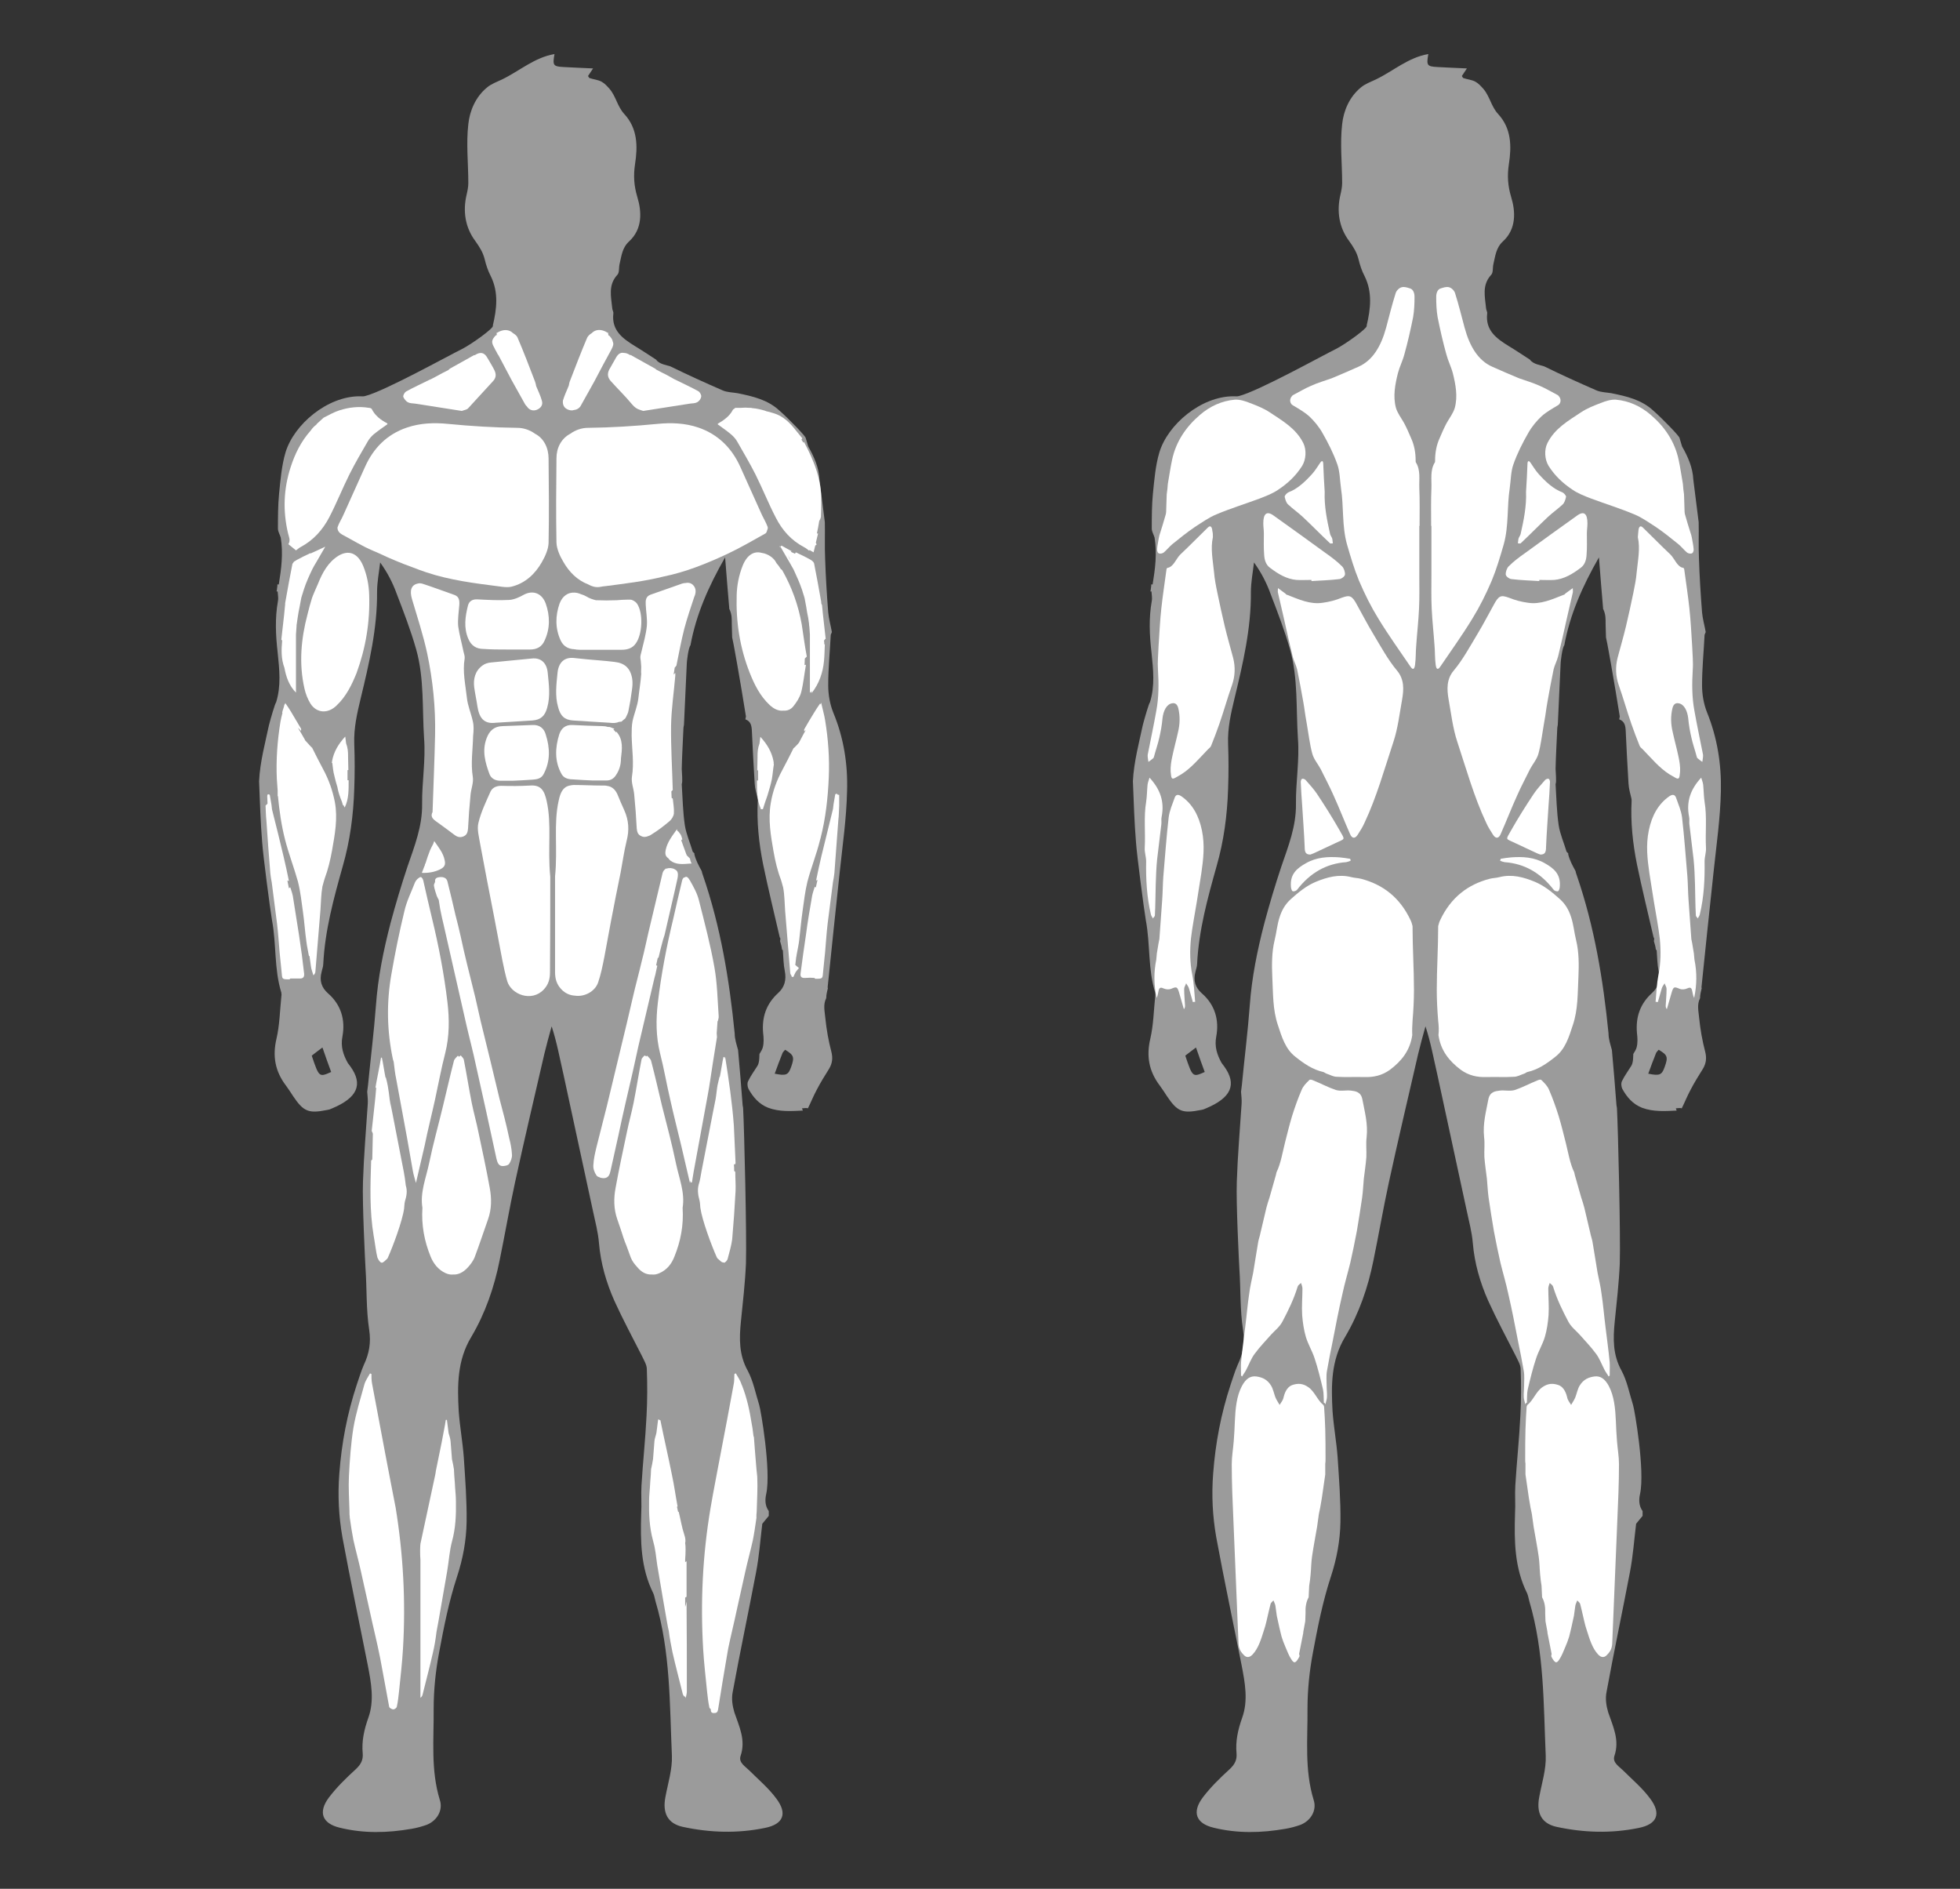 <?xml version="1.0" encoding="utf-8"?>
<!-- Generator: Adobe Illustrator 27.8.0, SVG Export Plug-In . SVG Version: 6.00 Build 0)  -->
<svg version="1.1" id="Layer_1" xmlns="http://www.w3.org/2000/svg" xmlns:xlink="http://www.w3.org/1999/xlink" x="0px" y="0px"
	 viewBox="0 0 696 670.6" style="enable-background:new 0 0 696 670.6;" xml:space="preserve">
<rect x="0" y="0" width="696" height="670.6" fill="#333333" stroke="none"/>
<style type="text/css">
	.st0{fill:#9B9B9B;}
	.st1{fill:#FFFFFF;}
    .st2{fill:#9BFF49;}
    .st3{fill:#FFCF4C;}
    .st4{fill:#FF6232;}
    .st5{fill:#FF0F33;}
    .st6{fill:#AE00FF;}
</style>
<g>
	<path class="st0" d="M295.9,253c-1.2-3-1.8-6.4-1.8-9.7c0-6,0.6-11.9,0.9-17.9c0.1-0.3,0.3-0.7,0.4-1c-0.4-2.3-1.1-4.7-1.3-7
		c-0.5-6.4-0.9-12.8-1.1-19.2c-0.2-4.3,0-8.6-0.1-12.8l-1.9-15.1c-0.2-4.3-1.9-8.1-4-11.8c-0.3-1-0.6-2-0.9-3
		c0.1-0.5-6.1-6.9-9.3-9.7c-4.2-3.9-9.5-5.1-14.9-6.2c-1.8-0.3-3.7-0.3-5.3-1c-6.2-2.7-12.4-5.5-18.5-8.5c-0.9-0.4-4-0.7-5.1-2.4
		c-2.5-1.6-5-3.3-7.5-4.8c-4.4-2.7-8.4-5.6-7.7-11.6c0.1-0.6-0.4-1.3-0.4-1.9c-0.4-4.1-1.5-8.2,1.8-11.8c0.8-0.8,0.5-2.5,0.8-3.8
		c0.7-2.9,0.9-5.8,3.4-8.1c4.8-4.4,4.5-10.6,2.9-15.8c-1.2-4-1.4-7.6-0.8-11.6c1-6.4,0.9-12.7-3.8-17.8c-2.5-2.7-3-6.4-5.3-9
		c-0.8-0.9-1.7-1.9-2.8-2.5c-1.3-0.7-2.9-0.8-4.3-1.3c-0.2-0.1-0.3-0.5-0.5-0.7c0.4-0.6,0.8-1.2,1.8-2.7c-4-0.2-7.3-0.3-10.5-0.5
		c-3.7-0.2-3.9-0.6-3.2-4.6c-7.1,1.2-12.4,6-18.6,9c-1.9,0.9-3.9,1.6-5.4,2.9c-4,3.3-6.1,8.2-6.6,13c-0.8,6.9,0,13.9,0,20.9
		c0,1.4-0.3,2.8-0.6,4.1c-1.4,5.9-0.5,11.7,3.1,16.5c1.5,2.1,2.7,4,3.3,6.4c0.5,2.1,1.2,4.2,2.2,6.1c2.8,5.7,2.1,11.6,0.7,17.5
		c0.7,0.7-7.4,6.5-10.9,8.3c-4.7,2.3-27.6,15-34.4,16.7c-0.6,0.2-1.3,0.1-2,0.1c-11.5,0-23.3,10-26.3,19.9
		c-1.4,4.7-1.8,9.8-2.3,14.7c-0.4,4.1-0.4,8.3-0.4,12.4c0,1.1,0.7,2.1,1,3.2c0.9,5.6,0.2,11.1-0.7,16.6c-0.2,0-0.3,0-0.5,0l0,0
		c0,0.4,0,0.9-0.1,1.3c0,0.4-0.1,0.8-0.2,1.2l0,0c0.1,0,0.3,0,0.4,0c0.1,1.5,0.3,2.5,0.1,3.4c-1.1,6.1-0.8,12.2-0.1,18.3
		c0.6,5.9,1.3,11.9-0.6,17.8c-0.2-0.2-2,6-2.5,8c-1.2,5.7-3.2,13.1-3.5,19.9c0.3,7.2,0.5,14.5,1.1,21.7c0.3,4.4,2.8,23.6,3.5,27.7
		c1.6,8.5,0.7,17.2,3.3,25.6c0.1,0.5,0.1,1,0,1.5c-0.5,4.9-0.6,10-1.7,14.8c-1.5,6.3-0.5,11.7,3.4,16.8c0.9,1.2,1.7,2.5,2.5,3.7
		c3.7,5.5,5.5,6.2,12,4.9c0.7-0.1,1.3-0.3,1.9-0.6c8.8-3.7,11.1-8.4,6.4-14.9c-0.3-0.4-0.6-0.8-0.9-1.2c-1.6-2.9-2.6-5.8-1.9-9.4
		c1.1-5.9-0.5-11.3-5.1-15.3c-2.4-2.1-3.1-4.6-2.3-7.6c0.2-1,0.6-1.9,0.6-2.9c0.6-11.9,3.7-23.2,6.9-34.6c2.6-9,3.8-18.2,4.1-27.5
		c0.2-5.3,0.2-10.7,0-16c-0.2-5.6,1-10.8,2.3-16.2c3-12.4,5.9-24.8,5.8-37.7c0-3.5,0.7-7,1.1-10.5c2.6,3.6,4.5,7.3,5.9,11.2
		c2.5,6.5,5,13,6.9,19.7c2.9,10.3,2.1,21.1,2.8,31.6c0.6,7.7-0.8,15.6-0.7,23.3c0.1,7.9-2.7,14.9-5.2,22.2c-2.2,6.6-4.2,13.3-6,20
		c-2.5,9.6-4.5,19.4-5.2,29.3c-0.7,9.4-1.9,18.8-2.8,28.2c-0.1,0.8-0.2,1.6-0.3,2.4c0.1,1.5,0.3,2.9,0.2,4.3
		c-0.6,9.2-1.4,18.4-1.7,27.6c-0.3,7.6,0.8,29.1,0.9,30.8c0.5,7.3,0.2,14.7,1.3,21.8c0.7,4.6,0,8.5-1.9,12.5c-1,2.3-1.7,4.7-2.5,7
		c-3.4,10.3-5.4,20.8-6.2,31.6c-0.6,7.7-0.2,15.2,1.1,22.6c2.8,15.2,6,30.2,9,45.4c1.2,6.2,2.4,12.6,0.2,18.7
		c-1.5,4.2-2.4,8.3-2,12.6c0.2,2.3-0.6,3.9-2.4,5.6c-3.4,3.1-6.8,6.4-9.6,10.1c-3.9,5.2-2.4,9.2,3.8,10.7c8.5,2.1,17,1.9,25.6,0.4
		c1.8-0.3,3.6-0.8,5.3-1.4c3.6-1.4,5.9-5.1,4.7-8.8c-3.3-10.7-2.1-21.6-2.2-32.5c0-6.6,0.7-13.3,1.9-19.7c1.7-9.1,3.5-18.3,6.4-27.1
		c2.1-6.4,3.3-12.9,3.4-19.5c0.1-7.6-0.5-15.2-1-22.9c-0.4-5.4-1.4-10.8-1.8-16.3c-0.5-9.1-0.6-18.1,4.5-26.5
		c4.9-8.3,8.1-17.5,10-27c1.9-9.2,3.5-18.6,5.5-27.8c3.3-15.2,6.9-30.4,10.4-45.6c0.8-3.3,1.7-6.6,2.6-9.8
		c1.9,5.8,2.9,11.5,4.2,17.1c3.5,16.2,7,32.4,10.5,48.6c0.8,3.7,1.8,7.5,2.1,11.2c0.6,7.2,2.6,14.1,5.5,20.6
		c3,6.6,6.5,13.1,9.8,19.6c0.7,1.5,1.7,3.1,1.7,4.6c0.2,5.5,0.2,11-0.1,16.5c-0.4,8.3-1.3,16.5-1.8,24.8c-0.2,3.3,0.1,6.7-0.1,10
		c-0.3,9.7-0.2,19.3,4.3,28.3c0.4,0.9,0.5,1.9,0.8,2.9c5.3,17.9,5,36.4,5.8,54.7c0.2,4.9-1.4,9.8-2.3,14.7
		c-1.1,5.7,0.8,9.4,6.1,10.6c9.7,2.1,19.5,2.4,29.2,0.4c6.6-1.3,8.1-5.1,4.1-10.4c-2.7-3.7-6.3-6.7-9.6-10c-1.5-1.5-3.9-2.8-3.1-5.2
		c1.9-5.6-0.5-10.4-2.2-15.4c-0.7-2.3-1.1-4.9-0.6-7.3c2.6-14.2,5.6-28.3,8.3-42.5c1.1-5.7,1.5-11.5,2.2-17.2
		c0.8-0.9,1.5-1.9,2.3-2.8c0-0.3,0-0.5,0-0.8s0-0.6,0-0.9c-1.3-1.8-1.4-3.9-0.9-6.1c1.8-8.3-2-30.2-2.5-31.6
		c-1.3-4.1-2.1-8.5-4.1-12.2c-3.1-5.6-3-11.3-2.4-17.3c0.7-6.9,1.5-13.8,1.8-20.7c0.3-9.8-0.6-47.5-1-55c0-0.5-0.2-1-0.2-1.5
		c-0.5-6.4-1-12.9-1.6-19.3c-0.5-1.9-1.2-3.8-1.2-5.9l0,0c-1.9-19.1-5-37.9-11.3-56.2c-0.2-0.5-0.3-0.9-0.4-1.4
		c0-0.1-0.1-0.1-0.1-0.2c-1-1.8-2-3.7-2.5-5.7c0-0.2,0-0.3,0-0.4c-0.2-0.2-0.4-0.4-0.6-0.6c-0.9-3.1-2.3-6.2-2.8-9.4
		c-0.7-4.8-0.8-9.7-1.1-14.6c0.4-0.8,0-4.4,0-5.4c0.1-4.8,0.4-9.6,0.6-14.4c0-0.5,0.2-1,0.2-1.5c0.3-7.2,0.7-14.5,1-21.7
		c0-0.3,0.5-5.3,1.3-6.3l0,0c2-10.9,6.4-20.9,12.3-31.2c0.5,6.6,1,12.5,1.5,18.4l0.1,0.1c0.2,0.5,0.4,1,0.5,1.5
		c0.4,1.6,0.2,3.3,0.3,4.9c0,1.2,0.1,2.3,0.1,3.5c0.7,3.2,1.2,6.4,1.8,9.6c1.1,6.2,2.1,12.3,3.1,18.5c-0.1,0.3-0.1,0.6-0.2,1
		c1.9,0.7,2.2,2.2,2.3,4c0.3,6.3,0.6,12.5,1,18.8c0.1,1.8,0.6,3.5,1,5.2c0.1,0.3,0.1,0.6,0.1,0.9c-0.4,7.6,0.4,15.1,1.9,22.6
		c1.8,8.7,3.9,17.2,5.9,25.9c0,0,0,0.1,0.1,0.1c0.1,0.1,0.1,0.2,0.1,0.4v0.1l0,0l0,0c0,0.1,0,0.1,0,0.2s0,0.3-0.1,0.4c0,0,0,0,0,0.1
		c0.3,1,0.6,2,0.7,3c0.1,0.1,0.2,0.2,0.3,0.3c0.2,2.5,0.2,5,0.7,7.4c0.6,3.1-0.1,5.7-2.3,7.7c-4.3,3.9-5.9,8.6-5.4,14.3
		c0.2,1.6,0.3,3.4-0.1,5c-0.2,0.8-0.7,1.6-1.2,2.4c-0.1,1.1,0,2.1-0.3,3.2c-0.1,0.3-0.2,0.7-0.4,1l0,0c-1.1,1.8-2.4,3.5-3.3,5.4
		c-0.4,0.7-0.3,2,0.1,2.8c1.6,2.9,3.7,5.4,7,6.7c4,1.5,8.2,1.2,12.3,1c-0.1-0.3-0.2-0.6-0.3-0.8c0.4,0,0.9-0.1,1.3-0.1
		c0.3,0,0.5,0,0.8,0.1c1.1-2.2,2-4.5,3.2-6.7c1.3-2.5,2.8-4.9,4.3-7.3c1.2-2,1.4-3.9,0.8-6.2c-1-3.8-1.7-7.8-2.1-11.7
		c-0.2-2.4-0.9-4.9,0.3-7.2c0-1.2,0.3-2.4,0.6-3.6c0-0.1-0.1-0.1-0.1-0.2c0.7-6.8,1.4-13.5,2.1-20.3c0.7-6.9,1.5-13.8,2.2-20.7
		c1-9.5,2.4-19.1,2.6-28.7C301.1,271.3,299.6,261.9,295.9,253z M114.5,371.9c1.2,3.4,2.1,6.1,3.1,8.7c-4.3,1.9-4.3,1.9-6.9-5.8
		C111.6,374.1,112.6,373.3,114.5,371.9z M280.9,378.9c-1,2.8-1.8,3.1-5.8,2.3l0,0c0.9-2.5,1.8-4.9,2.8-7.4c0.2-0.4,0.6-0.7,0.9-1.1
		C281.9,374.6,282.2,375.3,280.9,378.9z"/>
	<path class="st0" d="M606.2,253c-1.2-3-1.8-6.4-1.8-9.7c0-6,0.6-11.9,0.9-17.9c0.1-0.3,0.3-0.7,0.4-1c-0.4-2.3-1.1-4.7-1.3-7
		c-0.5-6.4-0.9-12.8-1.1-19.2c-0.2-4.3,0-8.6-0.1-12.8l-1.9-15.1c-0.2-4.3-1.9-8.1-4-11.8c-0.3-1-0.6-2-0.9-3
		c0.1-0.5-6.1-6.9-9.3-9.7c-4.2-3.9-9.5-5.1-14.9-6.2c-1.8-0.3-3.7-0.3-5.3-1c-6.2-2.7-12.4-5.5-18.5-8.5c-0.9-0.4-4-0.7-5.1-2.4
		c-2.5-1.6-5-3.3-7.5-4.8c-4.4-2.7-8.4-5.6-7.7-11.6c0.1-0.6-0.4-1.3-0.4-1.9c-0.4-4.1-1.5-8.2,1.8-11.8c0.8-0.8,0.5-2.5,0.8-3.8
		c0.7-2.9,0.9-5.8,3.4-8.1c4.8-4.4,4.5-10.6,2.9-15.8c-1.2-4-1.4-7.6-0.8-11.6c1-6.4,0.9-12.7-3.8-17.8c-2.5-2.7-3-6.4-5.3-9
		c-0.8-0.9-1.7-1.9-2.8-2.5c-1.3-0.7-2.9-0.8-4.3-1.3c-0.2-0.1-0.3-0.5-0.5-0.7c0.4-0.6,0.8-1.2,1.8-2.7c-4-0.2-7.3-0.3-10.5-0.5
		c-3.7-0.2-3.9-0.6-3.2-4.6c-7.1,1.2-12.4,6-18.6,9c-1.9,0.9-3.9,1.6-5.4,2.9c-4,3.3-6.1,8.2-6.6,13c-0.8,6.9,0,13.9,0,20.9
		c0,1.4-0.3,2.8-0.6,4.1c-1.4,5.9-0.5,11.7,3.1,16.5c1.5,2.1,2.7,4,3.3,6.4c0.5,2.1,1.2,4.2,2.2,6.1c2.8,5.7,2.1,11.6,0.7,17.5
		c0.7,0.7-7.4,6.5-10.9,8.3c-4.7,2.3-27.6,15-34.4,16.7c-0.6,0.2-1.3,0.1-2,0.1c-11.5,0-23.3,10-26.3,19.9
		c-1.4,4.7-1.8,9.8-2.3,14.7c-0.4,4.1-0.4,8.3-0.4,12.4c0,1.1,0.7,2.1,1,3.2c0.9,5.6,0.2,11.1-0.7,16.6c-0.2,0-0.3,0-0.5,0l0,0
		c0,0.4,0,0.9-0.1,1.3c0,0.4-0.1,0.8-0.2,1.2l0,0c0.1,0,0.3,0,0.4,0c0.1,1.5,0.3,2.5,0.1,3.4c-1.1,6.1-0.8,12.2-0.1,18.3
		c0.6,5.9,1.3,11.9-0.6,17.8c-0.2-0.2-2,6-2.5,8c-1.2,5.7-3.2,13.1-3.5,19.9c0.3,7.2,0.5,14.5,1.1,21.7c0.3,4.4,2.8,23.6,3.5,27.7
		c1.6,8.5,0.7,17.2,3.3,25.6c0.1,0.5,0.1,1,0,1.5c-0.5,4.9-0.6,10-1.7,14.8c-1.5,6.3-0.5,11.7,3.4,16.8c0.9,1.2,1.7,2.5,2.5,3.7
		c3.7,5.5,5.5,6.2,12,4.9c0.7-0.1,1.3-0.3,1.9-0.6c8.8-3.7,11.1-8.4,6.4-14.9c-0.3-0.4-0.6-0.8-0.9-1.2c-1.6-2.9-2.6-5.8-1.9-9.4
		c1.1-5.9-0.5-11.3-5.1-15.3c-2.4-2.1-3.1-4.6-2.3-7.6c0.2-1,0.6-1.9,0.6-2.9c0.6-11.9,3.7-23.2,6.9-34.6c2.6-9,3.8-18.2,4.1-27.5
		c0.2-5.3,0.2-10.7,0-16c-0.2-5.6,1-10.8,2.3-16.2c3-12.4,5.9-24.8,5.8-37.7c0-3.5,0.7-7,1.1-10.5c2.6,3.6,4.5,7.3,5.9,11.2
		c2.5,6.5,5,13,6.9,19.7c2.9,10.3,2.1,21.1,2.8,31.6c0.6,7.7-0.8,15.6-0.7,23.3c0.1,7.9-2.7,14.9-5.2,22.2c-2.2,6.6-4.2,13.3-6,20
		c-2.5,9.6-4.5,19.4-5.2,29.3c-0.7,9.4-1.9,18.8-2.8,28.2c-0.1,0.8-0.2,1.6-0.3,2.4c0.1,1.5,0.3,2.9,0.2,4.3
		c-0.6,9.2-1.4,18.4-1.7,27.6c-0.3,7.6,0.8,29.1,0.9,30.8c0.5,7.3,0.2,14.7,1.3,21.8c0.7,4.6,0,8.5-1.9,12.5c-1,2.3-1.7,4.7-2.5,7
		c-3.4,10.3-5.4,20.8-6.2,31.6c-0.6,7.7-0.2,15.2,1.1,22.6c2.8,15.2,6,30.2,9,45.4c1.2,6.2,2.4,12.6,0.2,18.7
		c-1.5,4.2-2.4,8.3-2,12.6c0.2,2.3-0.6,3.9-2.4,5.6c-3.4,3.1-6.8,6.4-9.6,10.1c-3.9,5.2-2.4,9.2,3.8,10.7c8.5,2.1,17,1.9,25.6,0.4
		c1.8-0.3,3.6-0.8,5.3-1.4c3.6-1.4,5.9-5.1,4.7-8.8c-3.3-10.7-2.1-21.6-2.2-32.5c0-6.6,0.7-13.3,1.9-19.7c1.7-9.1,3.5-18.3,6.4-27.1
		c2.1-6.4,3.3-12.9,3.4-19.5c0.1-7.6-0.5-15.2-1-22.9c-0.4-5.4-1.4-10.8-1.8-16.3c-0.5-9.1-0.6-18.1,4.5-26.5
		c4.9-8.3,8.1-17.5,10-27c1.9-9.2,3.5-18.6,5.5-27.8c3.3-15.2,6.9-30.4,10.4-45.6c0.8-3.3,1.7-6.6,2.6-9.8
		c1.9,5.8,2.9,11.5,4.2,17.1c3.5,16.2,7,32.4,10.5,48.6c0.8,3.7,1.8,7.5,2.1,11.2c0.6,7.2,2.6,14.1,5.5,20.6
		c3,6.6,6.5,13.1,9.8,19.6c0.7,1.5,1.7,3.1,1.7,4.6c0.2,5.5,0.2,11-0.1,16.5c-0.4,8.3-1.3,16.5-1.8,24.8c-0.2,3.3,0.1,6.7-0.1,10
		c-0.3,9.7-0.2,19.3,4.3,28.3c0.4,0.9,0.5,1.9,0.8,2.9c5.3,17.9,5,36.4,5.8,54.7c0.2,4.9-1.4,9.8-2.3,14.7
		c-1.1,5.7,0.8,9.4,6.1,10.6c9.7,2.1,19.5,2.4,29.2,0.4c6.6-1.3,8.1-5.1,4.1-10.4c-2.7-3.7-6.3-6.7-9.6-10c-1.5-1.5-3.9-2.8-3.1-5.2
		c1.9-5.6-0.5-10.4-2.2-15.4c-0.7-2.3-1.1-4.9-0.6-7.3c2.6-14.2,5.6-28.3,8.3-42.5c1.1-5.7,1.5-11.5,2.2-17.2
		c0.8-0.9,1.5-1.9,2.3-2.8c0-0.3,0-0.5,0-0.8s0-0.6,0-0.9c-1.3-1.8-1.4-3.9-0.9-6.1c1.8-8.3-2-30.2-2.5-31.6
		c-1.3-4.1-2.1-8.5-4.1-12.2c-3.1-5.6-3-11.3-2.4-17.3c0.7-6.9,1.5-13.8,1.8-20.7c0.3-9.8-0.6-47.5-1-55c0-0.5-0.2-1-0.2-1.5
		c-0.5-6.4-1-12.9-1.6-19.3c-0.5-1.9-1.2-3.8-1.2-5.9l0,0c-1.9-19.1-5-37.9-11.3-56.2c-0.2-0.5-0.3-0.9-0.4-1.4
		c0-0.1-0.1-0.1-0.1-0.2c-1-1.8-2-3.7-2.5-5.7c0-0.2,0-0.3,0-0.4c-0.2-0.2-0.4-0.4-0.6-0.6c-0.9-3.1-2.3-6.2-2.8-9.4
		c-0.7-4.8-0.8-9.7-1.1-14.6c0.4-0.8,0-4.4,0-5.4c0.1-4.8,0.4-9.6,0.6-14.4c0-0.5,0.2-1,0.2-1.5c0.3-7.2,0.7-14.5,1-21.7
		c0-0.3,0.5-5.3,1.3-6.3l0,0c2-10.9,6.4-20.9,12.3-31.2c0.5,6.6,1,12.5,1.5,18.4l0.1,0.1c0.2,0.5,0.4,1,0.5,1.5
		c0.4,1.6,0.2,3.3,0.3,4.9c0,1.2,0.1,2.3,0.1,3.5c0.7,3.2,1.2,6.4,1.8,9.6c1.1,6.2,2.1,12.3,3.1,18.5c-0.1,0.3-0.1,0.6-0.2,1
		c1.9,0.7,2.2,2.2,2.3,4c0.3,6.3,0.6,12.5,1,18.8c0.1,1.8,0.6,3.5,1,5.2c0.1,0.3,0.1,0.6,0.1,0.9c-0.4,7.6,0.4,15.1,1.9,22.6
		c1.8,8.7,3.9,17.2,5.9,25.9c0,0,0,0.1,0.1,0.1c0.1,0.1,0.1,0.2,0.1,0.4v0.1l0,0l0,0c0,0.1,0,0.1,0,0.2s0,0.3-0.1,0.4c0,0,0,0,0,0.1
		c0.3,1,0.6,2,0.7,3c0.1,0.1,0.2,0.2,0.3,0.3c0.2,2.5,0.2,5,0.7,7.4c0.6,3.1-0.1,5.7-2.3,7.7c-4.3,3.9-5.9,8.6-5.4,14.3
		c0.2,1.6,0.3,3.4-0.1,5c-0.2,0.8-0.7,1.6-1.2,2.4c-0.1,1.1,0,2.1-0.3,3.2c-0.1,0.3-0.2,0.7-0.4,1l0,0c-1.1,1.8-2.4,3.5-3.3,5.4
		c-0.4,0.7-0.3,2,0.1,2.8c1.6,2.9,3.7,5.4,7,6.7c4,1.5,8.2,1.2,12.3,1c-0.1-0.3-0.2-0.6-0.3-0.8c0.4,0,0.9-0.1,1.3-0.1
		c0.3,0,0.5,0,0.8,0.1c1.1-2.2,2-4.5,3.2-6.7c1.3-2.5,2.8-4.9,4.3-7.3c1.2-2,1.4-3.9,0.8-6.2c-1-3.8-1.7-7.8-2.1-11.7
		c-0.2-2.4-0.9-4.9,0.3-7.2c0-1.2,0.3-2.4,0.6-3.6c0-0.1-0.1-0.1-0.1-0.2c0.7-6.8,1.4-13.5,2.1-20.3c0.7-6.9,1.5-13.8,2.2-20.7
		c1-9.5,2.4-19.1,2.6-28.7C611.3,271.3,609.8,261.9,606.2,253z M424.7,371.9c1.2,3.4,2.1,6.1,3.1,8.7c-4.3,1.9-4.3,1.9-6.9-5.8
		C421.8,374.1,422.8,373.3,424.7,371.9z M591.1,378.9c-1,2.8-1.8,3.1-5.8,2.3l0,0c0.9-2.5,1.8-4.9,2.8-7.4c0.2-0.4,0.6-0.7,0.9-1.1
		C592.2,374.6,592.4,375.3,591.1,378.9z"/>
</g>
<g>
	<g id="calves">
		<path class="st1" d="M136.8,516.1c-1.6-8.3-3.1-16.7-4.7-25c-0.2-1.1-0.2-2.2-0.2-3.3c-0.2-0.1-0.4-0.1-0.5-0.2
			c-0.7,1.3-1.6,2.5-2,3.9c-1.4,5.1-3,10.2-3.9,15.4c-0.9,5.7-1.3,11.4-1.6,17.2c-0.2,4.1,0.1,8.3,0.2,12.5c0,0.7,0,1.4,0.1,2
			c0,0.1,0,0.1,0,0.2c0.2,1.7,1,6.6,1.3,8c0.8,3.6,1.8,7.2,2.6,10.8c1.1,4.8,2.1,9.6,3.2,14.4c1.2,5.6,2.6,11.1,3.7,16.7
			c1.1,5.7,2.1,11.5,3.2,17.3c0.1,0.4,1,0.9,1.5,0.9c0.4,0,1.1-0.5,1.2-0.9c0.4-1.8,0.6-3.6,0.8-5.5c0.5-5,1.1-10,1.4-15.1
			c1-16.8,0.1-33.5-2.6-50.1C139.3,529,138,522.6,136.8,516.1z"/>
		<path class="st1" d="M243.3,570.5L243.3,570.5c0-1.1,0-2.2,0-3.3c0.2-0.1,0.3-0.2,0.5-0.3c0-4.2,0-8.3,0-12.6
			c-0.2,0.1-0.3,0.2-0.5,0.3c0-0.3,0-0.6,0-0.9c0.2-2.4,0.2-5.1,0-5.8l0,0c0.2-0.9,0.1-1.8-0.3-3c-0.9-2.7-1.3-5.4-2-8.2
			c-0.1,0-0.1,0.1-0.2,0.1c-0.1-0.6-0.3-1.2-0.4-1.8c0.1-0.1,0.2-0.2,0.2-0.2c-0.7-3.7-1.2-7.5-2-11.2c-1.3-6.5-2.8-12.9-4.1-19.4
			c-0.1,0-0.2,0-0.3,0c0,0.1,0,0.1,0,0.2c0-0.1,0-0.3-0.1-0.4c-0.1,0-0.3,0-0.4,0c-0.2,1.6-0.4,3.1-0.6,4.7c-0.2,1-0.6,1.9-0.7,2.9
			c-0.2,2.1-0.3,4.3-0.5,6.4c-0.2,1.2-0.4,2.4-0.7,3.6c0,0.7-0.1,1.3-0.1,2c-0.1,0.9-0.1,1.7-0.2,2.6c0,0.6-0.1,1.2-0.1,1.7
			c-0.1,1.6-0.3,3.2-0.3,4.8c-0.1,4.8,0.1,9.6,1.4,14.3c0.2,0.7,0.3,1.3,0.5,2c0.1,0.8,0.3,1.5,0.4,2.3c0.3,2.1,0.5,4.1,0.9,6.2
			c0.3,1.6,3.3,19.9,3.8,21.6l0,0c0.3,2.5,0.8,5,1.3,7.5c1.1,4.9,2.4,9.7,3.6,14.6c0.1,0.5,0.4,1,0.8,1.3c0-0.2,0-0.3,0-0.5
			c0.1,0.3,0.2,0.6,0.3,0.9c0.2-1,0.4-1.7,0.4-2.3c0-10.7,0-21.3-0.1-32C243.7,569.3,243.5,569.9,243.3,570.5z"/>
		<path class="st1" d="M161.6,528c0-0.6-0.1-1.2-0.1-1.7c-0.1-0.9-0.1-1.7-0.2-2.6c0-0.7-0.1-1.3-0.1-2c-0.2-1.2-0.4-2.4-0.7-3.6
			c-0.2-2.1-0.3-4.3-0.5-6.4c-0.1-1-0.4-1.9-0.7-2.9c-0.2-1.6-0.4-3.1-0.6-4.7c-0.1,0-0.3,0-0.4,0c-0.1,0.6-0.2,1.3-0.3,1.9
			c-0.4,2.1-0.8,4.2-1.2,6.3c-0.7,3.3-1.3,6.5-2,9.8c-0.1,0.4-0.1,0.9-0.2,1.3c-1.7,7.8-3.6,16.9-5.3,24.7c-0.1,0.7-0.2,3.4,0,5.8
			c0,16.3,0,32.6,0,48.9c0.5-0.4,0.7-0.8,0.8-1.3c1.2-4.9,2.5-9.7,3.6-14.6c0.6-2.5,1-5,1.3-7.5l0,0c0.4-1.8,3.5-20,3.8-21.6
			c0.6-3.5,0.8-7.1,1.7-10.5c1.3-4.7,1.5-9.5,1.4-14.3C161.9,531.2,161.7,529.6,161.6,528z"/>
		<path class="st1" d="M268,514c-0.1-1.3-0.2-2.7-0.3-4l-0.1,0.1c-0.1-1-0.3-2.1-0.4-3.1c-0.1-0.6-0.2-1.1-0.3-1.7
			c-0.7-4.5-1.7-9.1-3.4-13.4c-0.1-0.1-0.1-0.3-0.2-0.4c-0.4-1.4-1.3-2.6-2-3.9c-0.2,0.1-0.4,0.1-0.5,0.2c-0.1,1.1,0,2.2-0.2,3.3
			c-1.5,8.3-3.1,16.7-4.7,25c-1.2,6.5-2.5,12.9-3.6,19.4c-2.8,16.6-3.6,33.3-2.6,50.1c0.3,5,0.9,10.1,1.4,15.1
			c0.2,1.8,0.4,3.7,0.8,5.5c0,0.2,0.2,0.4,0.5,0.6v0.1c0,0.7,0.1,1.3,1.1,1.3c0.9,0,1.3-0.2,1.5-1.3c1-6.5,2.1-12.9,3.2-19.4
			c0.1-0.8,0.3-1.5,0.4-2.3c0.9-4.4,2-8.7,2.9-13c1.1-4.8,2.1-9.6,3.2-14.4c0.8-3.6,1.8-7.2,2.6-10.8c0.3-1.3,1.1-6.3,1.3-8
			c0-0.1,0.1-0.2,0-0.2c0-0.7,0-1.4,0.1-2c0.1-4.2,0.4-8.3,0.2-12.5C268.5,520.8,268.3,517.4,268,514z"/>
		<path class="st1" d="M461.4,588.2c-1.2,2.2-1.8,2.6-2.8,1c-0.9-1.3-1.5-3-2.2-4.6c-0.5-1.1-0.9-2.3-1.3-3.5
			c-0.3-1-0.5-2.2-0.8-3.3c-0.3-1.4-0.6-2.7-0.9-4.1c-0.2-1.2-0.3-2.4-0.5-3.6c-0.1-0.7-0.5-1.3-0.7-1.9c-0.3,0.4-0.8,0.7-1,1.2
			c-0.3,1-0.5,2.2-0.8,3.3c-0.5,2.1-0.9,4.2-1.6,6.2c-1,3.2-2,6.4-4,8.5c-1,1.1-2.1,1.2-3,0.3s-1.9-2-2-4.2
			c-0.6-14.5-1.2-28.9-1.8-43.4c-0.3-6.8-0.6-13.5-0.6-20.3c0-2.7,0.5-5.4,0.7-8.1c0.2-2.3,0.3-4.7,0.4-7.1
			c0.2-4.5,0.6-8.9,2.5-12.5c1.4-2.6,3-3.7,5.2-3.4c2,0.3,3.8,1,5.2,3.3c0.7,1.2,1,2.8,1.5,4.1c0.4,1,1,1.8,1.5,2.7
			c0.5-0.9,1.2-1.6,1.4-2.7c0.6-2.5,1.7-3.9,3.2-4.4c1.9-0.6,3.6-0.6,5.6,0.8c2.2,1.5,3.3,4.7,5.2,6.2c0.2,0.1,0.4,0.6,0.4,0.9
			c0.2,2.6,0.3,5.2,0.4,7.9c0.1,3.3,0.1,6.6,0.1,9.8c0,0.3,0,0.5,0,0.8c0,0.5,0,1.1-0.1,1.6c0,1.3,0,2.5,0,3.8
			c-0.4,2.8-0.8,5.5-1.2,8.3c-0.2,1.2-0.4,2.3-0.6,3.5c-0.2,1.1-0.5,2.1-0.6,3.2c-0.2,1.2-0.3,2.4-0.5,3.6
			c-0.6,3.5-1.3,7.1-1.8,10.6c-0.3,2-0.3,4.2-0.5,6.3c-0.1,1.4-0.3,2.7-0.5,4c-0.1,1.4-0.1,2.7-0.2,4.1c-0.9,1.6-1.2,3.6-1.1,5.7
			c0,0.9-0.1,1.9-0.1,2.8c-0.2,1.3-0.5,2.5-0.7,3.8c0,0.3,0,0.5-0.1,0.8c-0.5,2.4-0.9,4.7-1.4,7.1
			C461.5,587.6,461.5,587.9,461.4,588.2z"/>
		<path class="st1" d="M550.9,588.2c1.2,2.2,1.8,2.6,2.8,1c0.9-1.3,1.5-3,2.2-4.6c0.5-1.1,0.9-2.3,1.3-3.5c0.3-1,0.5-2.2,0.8-3.3
			c0.3-1.4,0.6-2.7,0.9-4.1c0.2-1.2,0.3-2.4,0.5-3.6c0.1-0.7,0.5-1.3,0.7-1.9c0.3,0.4,0.8,0.7,1,1.2c0.3,1,0.5,2.2,0.8,3.3
			c0.5,2.1,0.9,4.2,1.6,6.2c1,3.2,2,6.4,4,8.5c1,1.1,2.1,1.2,3,0.3s1.9-2,2-4.2c0.6-14.5,1.2-28.9,1.8-43.4
			c0.3-6.8,0.6-13.5,0.6-20.3c0-2.7-0.5-5.4-0.7-8.1c-0.2-2.3-0.3-4.7-0.4-7.1c-0.2-4.5-0.6-8.9-2.5-12.5c-1.4-2.6-3-3.7-5.2-3.4
			c-2,0.3-3.8,1-5.2,3.3c-0.7,1.2-1,2.8-1.5,4.1c-0.4,1-1,1.8-1.5,2.7c-0.5-0.9-1.2-1.6-1.4-2.7c-0.6-2.5-1.7-3.9-3.2-4.4
			c-1.9-0.6-3.6-0.6-5.6,0.8c-2.2,1.5-3.3,4.7-5.2,6.2c-0.2,0.1-0.4,0.6-0.4,0.9c-0.2,2.6-0.3,5.2-0.4,7.9c-0.1,3.3-0.1,6.6-0.1,9.8
			c0,0.3,0,0.5,0,0.8c0,0.5,0,1.1,0.1,1.6c0,1.3,0,2.5,0,3.8c0.4,2.8,0.8,5.5,1.2,8.3c0.2,1.2,0.4,2.3,0.6,3.5
			c0.2,1.1,0.5,2.1,0.6,3.2c0.2,1.2,0.3,2.4,0.5,3.6c0.6,3.5,1.3,7.1,1.8,10.6c0.3,2,0.3,4.2,0.5,6.3c0.1,1.4,0.3,2.7,0.5,4
			c0.1,1.4,0.1,2.7,0.2,4.1c0.9,1.6,1.2,3.6,1.1,5.7c0,0.9,0.1,1.9,0.1,2.8c0.2,1.3,0.5,2.5,0.7,3.8c0,0.3,0,0.5,0.1,0.8
			c0.5,2.4,0.9,4.7,1.4,7.1C550.8,587.6,550.9,587.9,550.9,588.2z"/>
	</g>
	<g id="hamstings">
		<path class="st1" d="M470.1,498c-0.1-1.6,0-3.3-0.3-4.7c-0.9-3.8-1.8-7.5-3-11.1c-0.9-2.7-2.3-4.9-3.1-7.6
			c-0.7-2.4-1.1-5.1-1.3-7.7c-0.2-3.1,0.1-6.3,0.1-9.4c0-0.7-0.3-1.3-0.5-2c-0.4,0.4-1,0.7-1.2,1.3c-1.4,4.6-3.4,8.6-5.4,12.4
			c-1,1.9-2.6,3.1-3.9,4.5c-2,2.3-4.1,4.4-6,7c-1.2,1.6-2,3.8-3,5.7c-0.4,0.8-1,1.5-1.4,2.3c-0.1-0.1-0.3-0.2-0.4-0.3
			c0-1.6-0.1-3.3,0-4.8c0.4-4.2,1-8.4,1.5-12.6c0.5-3.9,0.8-7.8,1.4-11.7c0.3-2.5,0.9-4.9,1.4-7.4c0.2-1.2,0.4-2.4,0.6-3.7
			c0.4-2.4,0.8-4.9,1.2-7.3c0.2-1.1,0.6-2.1,0.8-3.2c0.7-3,1.4-6,2.1-8.9c0.3-1.2,0.7-2.4,1.1-3.6c0.8-2.7,1.5-5.4,2.3-8.1
			c0.1-0.3,0.1-0.7,0.2-0.9c1.5-3.1,2.1-6.9,3-10.5c0.8-3.2,1.6-6.4,2.5-9.4c1-3.2,2.1-6.3,3.4-9.3c0.6-1.5,1.7-2.5,2.7-3.5
			c0.3-0.4,1-0.1,1.5,0.1c2.7,1.1,5.3,2.5,8,3.4c1.7,0.5,3.6,0,5.3,0.2c1.6,0.2,3.6,0.4,4.1,3.2c0.8,4.3,2,8.5,1.5,13.3
			c-0.3,2.3,0,4.7-0.1,7.1c-0.2,2.6-0.6,5.2-0.9,7.7c-0.2,2.2-0.3,4.5-0.6,6.7c-0.6,4-1.2,8-1.9,12c-0.7,3.8-1.5,7.5-2.3,11.1
			c-0.9,3.7-2,7.3-2.8,11.1c-1.3,5.6-2.4,11.3-3.5,17c-0.7,3.4-1.4,6.9-2,10.4c-0.3,1.7-0.1,3.6-0.1,5.4c0,1.3,0.2,2.6,0.1,3.9
			c0,0.8-0.4,1.6-0.5,2.5C470.5,498.1,470.3,498.1,470.1,498z"/>
		<path class="st1" d="M542.2,498c0.1-1.6,0-3.3,0.3-4.7c0.9-3.8,1.8-7.5,3-11.1c0.9-2.7,2.3-4.9,3.1-7.6c0.7-2.4,1.1-5.1,1.3-7.7
			c0.2-3.1-0.1-6.3-0.1-9.4c0-0.7,0.3-1.3,0.5-2c0.4,0.4,1,0.7,1.2,1.3c1.4,4.6,3.4,8.6,5.4,12.4c1,1.9,2.6,3.1,3.9,4.5
			c2,2.3,4.1,4.4,6,7c1.2,1.6,2,3.8,3,5.7c0.4,0.8,1,1.5,1.4,2.3c0.1-0.1,0.3-0.2,0.4-0.3c0-1.6,0.1-3.3,0-4.8
			c-0.4-4.2-1-8.4-1.5-12.6c-0.5-3.9-0.8-7.8-1.4-11.7c-0.3-2.5-0.9-4.9-1.4-7.4c-0.2-1.2-0.4-2.4-0.6-3.7c-0.4-2.4-0.8-4.9-1.2-7.3
			c-0.2-1.1-0.6-2.1-0.8-3.2c-0.7-3-1.4-6-2.1-8.9c-0.3-1.2-0.7-2.4-1.1-3.6c-0.8-2.7-1.5-5.4-2.3-8.1c-0.1-0.3-0.1-0.7-0.2-0.9
			c-1.5-3.1-2.1-6.9-3-10.5c-0.8-3.2-1.6-6.4-2.5-9.4c-1-3.2-2.1-6.3-3.4-9.3c-0.6-1.5-1.7-2.5-2.7-3.5c-0.3-0.4-1-0.1-1.5,0.1
			c-2.7,1.1-5.3,2.5-8,3.4c-1.7,0.5-3.6,0-5.3,0.2c-1.6,0.2-3.6,0.4-4.1,3.2c-0.8,4.3-2,8.5-1.5,13.3c0.3,2.3,0,4.7,0.1,7.1
			c0.2,2.6,0.6,5.2,0.9,7.7c0.2,2.2,0.3,4.5,0.6,6.7c0.6,4,1.2,8,1.9,12c0.7,3.8,1.5,7.5,2.3,11.1c0.9,3.7,2,7.3,2.8,11.1
			c1.3,5.6,2.4,11.3,3.5,17c0.7,3.4,1.4,6.9,2,10.4c0.3,1.7,0.1,3.6,0.1,5.4c0,1.3-0.2,2.6-0.1,3.9c0,0.8,0.4,1.6,0.5,2.5
			C541.8,498.1,542,498.1,542.2,498z"/>
	</g>
	<g id="quads">
		<path class="st1" d="M231.2,452.5c0.1,0,0.1,0,0.2,0c0.1,0,0.1,0,0.2,0c0.9,0.1,1.7-0.1,2.6-0.5c2.7-1.2,4.3-3.3,5.3-5.9
			c2.2-5.4,3.3-11.1,2.9-17.3c0.9-5.4-1.3-10.6-2.4-15.9c-1.4-6.8-3.2-13.5-4.9-20.2c-1.3-5.4-2.5-10.8-3.9-16.1
			c-0.2-0.7-0.9-1.2-1.4-1.8c-0.1,0.1-0.1,0.2-0.2,0.3c-0.1-0.1-0.2-0.2-0.2-0.3c-0.1,0.1-0.1,0.1-0.2,0.2c-0.1-0.1-0.2-0.2-0.3-0.3
			c-0.4,0.5-1,0.9-1.1,1.5c-1,5.1-1.8,10.2-2.8,15.3c-0.7,3.5-1.7,7-2.4,10.5c-1.4,6.6-2.8,13.1-4,19.7c-0.7,3.7-0.7,7.5,0.6,11.2
			c0.4,1.3,0.9,2.5,1.3,3.8c0.6,1.9,1.2,3.8,2,5.7c0.5,1.4,1,2.8,1.5,4.1c0.5,1.3,1.4,2.4,2.3,3.4
			C227.8,451.7,229.4,452.5,231.2,452.5C231.1,452.5,231.2,452.5,231.2,452.5z"/>
		<path class="st1" d="M169.9,402c-0.7-3.5-1.7-7-2.4-10.5c-1-5.1-1.8-10.2-2.8-15.3c-0.1-0.5-0.7-1-1.1-1.5
			c-0.2,0.2-0.4,0.3-0.6,0.5c-0.1-0.1-0.3-0.3-0.4-0.4c-0.5,0.6-1.2,1.1-1.4,1.8c-1.4,5.4-2.6,10.8-3.9,16.1
			c-1.6,6.7-3.5,13.4-4.9,20.2c-1.1,5.3-3.3,10.5-2.4,15.9c-0.4,6.2,0.7,11.9,2.9,17.3c1,2.5,2.7,4.7,5.3,5.9
			c0.9,0.4,1.8,0.6,2.7,0.5c1.8,0.1,3.6-0.7,5.3-2.6c0.9-1,1.8-2.2,2.3-3.4c1.7-4.5,3.2-9.1,4.8-13.6c1.3-3.7,1.3-7.4,0.6-11.2
			C172.7,415.1,171.3,408.6,169.9,402z"/>
		<path class="st1" d="M154.5,390.3c1.2-5.5,2.2-11,3.6-16.4c1.5-6,1.5-12,0.8-18c-1.2-10.1-3.1-20-5.5-29.9
			c-1.1-4.5-2.1-9-3.1-13.4c-0.1-0.5-0.5-1.1-0.8-1.2c-0.4-0.1-0.9,0.4-1.3,0.7c-0.3,0.3-0.6,0.7-0.8,1.1c-1.3,3.4-3,6.7-3.8,10.3
			c-1.8,7.4-3.3,14.8-4.6,22.3c-1.8,10.1-1.6,20.2,0.5,30.2c0.1,0.3,0.2,0.6,0.3,1c0.2,1.8,0.6,4.9,0.8,5.6c1.3,7.2,2.7,14.5,4,21.7
			c0.7,3.8,1.3,7.6,2,11.4c0.2,1.3,0.7,2.7,1.1,4.3c1.1-4.7,2.1-9,3.1-13.3C151.9,401.2,153.3,395.8,154.5,390.3z"/>
		<path class="st1" d="M253.1,377.6c0.5-3.1,1-6.3,1.5-9.4c0-0.4-0.1-0.9-0.1-1.3c0.1-1.5,0.2-3,0.3-4.4l0.1,0.1
			c0.1-0.6,0.4-1.3,0.3-1.9c-0.4-5.7-0.5-11.6-1.5-17.2c-1.4-8-3.5-15.9-5.5-23.8c-0.6-2.5-1.9-4.8-3.2-7.1
			c-0.7-1.2-1.3-1.6-1.8-1.1c-0.1,0-0.1,0-0.2,0c-0.4,0.1-0.7,0.7-0.8,1.2c-1.1,4.5-2.1,9-3.1,13.4c-2.4,9.9-4.3,19.8-5.5,29.9
			c-0.7,6-0.7,12,0.8,18c1.4,5.4,2.3,10.9,3.6,16.4c1.2,5.4,2.6,10.9,3.9,16.3c1,4.3,2,8.6,3.1,13.3c0.1-0.3,0.1-0.6,0.2-0.8
			c0,0.2,0.1,0.4,0.1,0.6c0.1,0,0.3,0,0.4,0c0.2-1.2,0.4-2.4,0.6-3.7c1.7-9.1,3.3-18.1,5-27.2C252,385.2,252.5,381.4,253.1,377.6z"
			/>
		<path class="st1" d="M143.4,416.1c-1.4-7-2.7-14.1-4.1-21.1c-0.3-1.5-0.6-3-0.9-4.5c0.1,0.9,0.2,1.7,0.2,2.6s0.1,1.7,0.2,2.6
			c-0.1-0.9-0.1-1.7-0.2-2.6s-0.1-1.7-0.2-2.6c-0.2-1.7-0.4-3.3-0.7-5c-0.2-1-0.4-2-0.7-3c0,0,0,0.1-0.1,0.1
			c-0.4-1.9-0.9-5.4-1.3-7.1c-0.1,0-0.2,0-0.3,0c-0.4,2.7-1.6,8.2-2,10.8c0.1-0.1,0.2-0.2,0.3-0.2c-0.2,2.4-0.4,4.8-0.7,7.2
			c-0.3,2.7-0.6,5.5-0.9,8.2c0.1,0.4,0.4,0.7,0.4,1.1c-0.1,3-0.1,6-0.2,9c0,0.1-0.2,0.3-0.4,0.4c-0.3,9-0.6,17.9,0.9,26.8l0,0
			c0.3,1.5,0.9,6.2,1.3,7.6c0.3,0.8,0.9,1.8,1.5,1.9s1.4-0.9,2-1.4c0.1-0.1,0.1-0.2,0.2-0.3c1.8-4,5.2-13.1,5.8-17.5
			c0.1-0.9,0.1-1.8,0.3-2.6c0.6-1.9,0.9-3.7,0.3-5.6C143.9,419.2,143.7,417.6,143.4,416.1z M138.9,412.1L138.9,412.1L138.9,412.1
			L138.9,412.1z"/>
		<path class="st1" d="M224.7,380.5c0.7-3,1.3-6.1,2-9.1c1.9-8.1,3.8-16.2,5.7-24.2c0.1-0.4,0.2-0.7,0.3-1.1
			c0.2-1.1,0.5-2.2,0.7-3.2c-0.1-0.1-0.3-0.1-0.4-0.2c0.2-0.9,0.4-1.9,0.6-2.8c0.1,0.1,0.1,0.2,0.2,0.3c0.5-2.1,1-4.3,1.6-6.4
			c0.2-0.6,0.4-1.2,0.6-1.9c1.2-5.2,2.4-10.4,3.6-15.6c0.3-1.5,0.7-3,1-4.5c0.3-1.7,0.1-2.6-0.9-3.1c-0.4-0.3-0.9-0.4-1.5-0.5
			c-0.5,0-1,0-1.5,0.2c-0.1,0-0.3,0-0.4,0c0,0.1,0,0.2-0.1,0.2c-0.4,0.3-0.7,0.7-0.9,1.3c-1,4.2-2,8.4-3,12.6
			c-0.7,2.8-1.3,5.6-2,8.4c-0.8,3.4-1.5,6.9-2.4,10.3c-1,4.3-2.2,8.6-3.2,13c-0.7,3-1.4,6-2.1,9c-2.4,9.8-4.7,19.7-7.1,29.5
			c-1.2,4.9-2.5,9.7-3.7,14.6c-0.5,2.1-1,4.2-1.1,6.4c-0.1,1.2,0.4,2.6,1.1,3.6c0.2,0.3,0.5,0.5,0.9,0.6c0.5,0.3,1.1,0.4,1.8,0.4
			c1.6-0.1,2-1.3,2.3-2.6c0.9-4.2,1.9-8.4,2.8-12.6C221.2,395.4,223,387.9,224.7,380.5z"/>
		<path class="st1" d="M177.4,390.2c-2.2-9.2-4.4-18.4-6.7-27.6c-0.6-2.8-1.3-5.6-1.9-8.4c-1-4-2-8.1-3-12.1
			c-0.8-3.2-1.5-6.4-2.2-9.6c-0.6-2.6-1.2-5.2-1.9-7.8c-0.9-3.9-1.8-7.8-2.8-11.7c-0.3-1.3-1.4-1.7-2.7-1.6
			c-0.9,0.1-1.9,0.3-1.7,1.7c-0.2,0.5-0.5,1-0.4,1.4c0.2,1.2,0.6,2.4,1,3.6c0.2,0.5,0.5,1,0.7,1.4c0.2,1.1,0.3,2.1,0.5,3.2
			c0.4,2,0.8,3.9,1.3,5.9c2.7,11.7,5.3,23.5,8,35.2c1.1,4.8,2.4,9.6,3.4,14.4c2.5,11,4.9,22.1,7.3,33.2c0.3,1.1,0.6,2.5,2.1,2.6
			c0.8,0,2-0.2,2.4-0.8c0.6-0.9,1.1-2.2,1-3.3c-0.1-2-0.5-4-1-5.9C179.8,399.2,178.6,394.7,177.4,390.2z"/>
		<path class="st1" d="M150.8,307.4c-0.1,0.1-0.2,0.3-0.2,0.4c-0.2,0.6-0.5,1.3-0.8,2.1c2.4,0.1,4.5-0.3,6.4-1.2
			c1.6-0.8,2.1-1.6,1.7-3.3c-0.5-2.6-2.2-4.6-3.7-6.8c-0.2,0.6-0.3,0.8-0.4,1.1c-0.4,0.7-0.8,1.5-1.1,2.2c-0.6,1.5-1.1,3-1.6,4.6
			l0,0c-0.1,0.1-0.1,0.2-0.2,0.4C150.9,307.1,150.8,307.3,150.8,307.4z"/>
		<path class="st1" d="M245,304.8c-0.4-0.4-0.8-0.8-1.2-1.2c0-0.1,0-0.1,0-0.2c-0.1-0.1-0.2-0.3-0.2-0.4l0,0
			c-0.6-1.6-1.1-3.1-1.7-4.7c0.1-0.1,0.2-0.2,0.4-0.3c-0.2-0.6-0.3-1.2-0.6-1.7s-0.7-0.9-1-1.3c0,0.1-0.1,0.1-0.1,0.2
			c-0.1-0.2-0.1-0.4-0.2-0.8c-1.7,2.4-3.4,4.5-4,7.3c-0.3,1.5-0.1,2.3,0.9,3c0.2,0.3,0.5,0.6,0.7,0.8c2.1,1.6,4.5,1.3,7.1,1.1l0,0
			l0,0c0.2,0,0.3,0,0.5,0C245.2,305.9,245.1,305.3,245,304.8z"/>
		<path class="st1" d="M254.8,446.8c0.7,0.5,1.4,1.5,2,1.4h0.1c0.1,0,0.1,0.1,0.2,0.1c0.3,0.1,1.2-0.8,1.3-1.4
			c0.6-2.3,1.3-4.6,1.6-6.9c0.5-5.7,0.9-11.4,1.2-17.1c0.1-2.2-0.1-4.5-0.1-6.8c-0.1-0.1-0.2-0.3-0.4-0.4c0-0.8,0-1.6-0.1-2.4
			c0.1,0.1,0.2,0.1,0.3,0.2c0.1-0.2,0.3-0.4,0.3-0.6c-0.2-4.4-0.4-8.8-0.6-13.2c-0.6-8.2-1.8-16.3-3.1-24.5
			c-0.1,0.2-0.2,0.5-0.2,0.7c0-0.2-0.1-0.4-0.1-0.6c-0.1,0-0.2,0-0.3,0c-0.4,1.7-0.9,5.2-1.3,7.1c0,0,0-0.1-0.1-0.1
			c-0.2,1-0.5,2-0.7,3c-0.3,1.7-0.4,3.3-0.7,5c-0.3,1.5-0.6,3-0.9,4.5c-1.4,7-2.7,14.1-4.1,21.1c-0.3,1.6-0.5,3.2-1,4.7
			c-0.5,1.9-0.2,3.8,0.3,5.6c0.2,0.8,0.2,1.7,0.3,2.6c0.6,4.4,4,13.5,5.8,17.5C254.7,446.6,254.7,446.7,254.8,446.8z"/>
	</g>
	<g id="glutes">
		<path class="st1" d="M501.6,362.4c0.3-3.6,0.5-7.3,0.5-10.9c0-7.5-0.5-15-0.5-22.5c0-0.1,0-0.1,0-0.2c-0.2-0.8-0.4-1.5-0.7-2.1
			c-3.8-8.1-9.9-12.7-17.6-14.7c-1.2-0.3-2.4-0.3-3.5-0.6c-4.4-1.1-8.5,0-12.6,1.7c-3.3,1.4-6,3.6-8.8,6.1c-2,1.8-3.2,3.9-4,6.4
			c-0.9,2.7-1.1,5.5-1.8,8.3c-1,4.1-1,8.7-0.8,13.1c0.3,5.7,0.1,11.4,2,17c1.4,4.3,2.7,8.5,6.2,11.2c3,2.4,6.2,4.6,9.9,5.4
			c0.4,0.1,0.8,0.5,1.2,0.6c1.2,0.4,2.4,1.1,3.6,1.1c3.2,0.2,6.5,0,9.7,0.1c3.3,0.1,6.3-0.5,9.2-2.6c4.1-3.1,7.1-6.8,7.9-12.3
			C501.4,365.8,501.5,364.1,501.6,362.4z"/>
		<path class="st1" d="M479.6,305.6c-0.5,0.2-1,0.4-1.6,0.5c-7,0.5-12.8,3.8-17.4,9.8c-0.3,0.4-1.2,0.7-1.6,0.5
			c-0.4-0.3-0.6-1.2-0.6-1.8c-0.3-4.4,2.3-6.4,5.3-8.1c3.8-2.2,7.9-2.4,12-2.1c1.2,0.1,2.5,0.3,3.7,0.5
			C479.6,305.1,479.6,305.4,479.6,305.6z"/>
		<path class="st1" d="M510.7,362.4c-0.3-3.6-0.5-7.3-0.5-10.9c0-7.5,0.5-15,0.5-22.5c0-0.1,0-0.1,0-0.2c0.2-0.8,0.4-1.5,0.7-2.1
			c3.8-8.1,9.9-12.7,17.6-14.7c1.2-0.3,2.4-0.3,3.5-0.6c4.4-1.1,8.5,0,12.6,1.7c3.3,1.4,6,3.6,8.8,6.1c2,1.8,3.2,3.9,4,6.4
			c0.9,2.7,1.1,5.5,1.8,8.3c1,4.1,1,8.7,0.8,13.1c-0.3,5.7-0.1,11.4-2,17c-1.4,4.3-2.7,8.5-6.2,11.2c-3,2.4-6.2,4.6-9.9,5.4
			c-0.4,0.1-0.8,0.5-1.2,0.6c-1.2,0.4-2.4,1.1-3.6,1.1c-3.2,0.2-6.5,0-9.7,0.1c-3.3,0.1-6.3-0.5-9.2-2.6c-4.1-3.1-7.1-6.8-7.9-12.3
			C511,365.8,510.9,364.1,510.7,362.4z"/>
		<path class="st1" d="M532.7,305.6c0.5,0.2,1,0.4,1.6,0.5c7,0.5,12.8,3.8,17.4,9.8c0.3,0.4,1.2,0.7,1.6,0.5
			c0.4-0.3,0.6-1.2,0.6-1.8c0.3-4.4-2.3-6.4-5.3-8.1c-3.8-2.2-7.9-2.4-12-2.1c-1.2,0.1-2.5,0.3-3.7,0.5
			C532.8,305.1,532.8,305.4,532.7,305.6z"/>
	</g>
	<g id="lats">
		<path class="st1" d="M453.8,208.8c1,0.7,1.8,1.3,2.6,1.9c0.2,0.2,0.4,0.5,0.7,0.5c4.1,1.6,8.2,3.5,12.6,2.8
			c2.3-0.3,4.6-0.9,6.8-1.8c2.8-1,3.6-0.8,5.4,2.6c1.9,3.4,3.7,6.9,5.7,10.2c2.7,4.5,5.3,9.3,8.5,13.1c2.6,3.1,2.4,6.7,1.8,10.2
			c-0.9,5-1.5,10.3-3.1,15.1c-3.2,9.7-6,19.7-10.2,28.6c-0.7,1.6-1.6,3-2.5,4.4s-2,1.4-2.7-0.3c-2-4.5-3.8-9.2-5.9-13.8
			c-1.4-3.2-3-6.1-4.5-9.2c-1-1.9-2.4-3.4-3-5.5c-0.9-3.3-1.3-6.9-1.9-10.3c-0.4-2.1-0.7-4.2-1-6.3c-0.1-0.6-0.2-1.2-0.3-1.8
			c-0.7-3.9-1.4-7.8-2.2-11.6c-0.4-1.6-1.2-3-1.6-4.6c-1.1-4.5-2.1-9-3.1-13.5c-0.7-3-1.4-6-2.1-9.1
			C453.7,210,453.8,209.7,453.8,208.8z"/>
		<path class="st1" d="M558.5,208.8c-1,0.7-1.8,1.3-2.6,1.9c-0.2,0.2-0.4,0.5-0.7,0.5c-4.1,1.6-8.2,3.5-12.6,2.8
			c-2.3-0.3-4.6-0.9-6.8-1.8c-2.8-1-3.6-0.8-5.4,2.6c-1.9,3.4-3.7,6.9-5.7,10.2c-2.7,4.5-5.3,9.3-8.5,13.1
			c-2.6,3.1-2.4,6.7-1.8,10.2c0.9,5,1.5,10.3,3.1,15.1c3.2,9.7,6,19.7,10.2,28.6c0.7,1.6,1.6,3,2.5,4.4s2,1.4,2.7-0.3
			c2-4.5,3.8-9.2,5.9-13.8c1.4-3.2,3-6.1,4.5-9.2c1-1.9,2.4-3.4,3-5.5c0.9-3.3,1.3-6.9,1.9-10.3c0.4-2.1,0.7-4.2,1-6.3
			c0.1-0.6,0.2-1.2,0.3-1.8c0.7-3.9,1.4-7.8,2.2-11.6c0.4-1.6,1.2-3,1.6-4.6c1.1-4.5,2.1-9,3.1-13.5c0.7-3,1.4-6,2.1-9.1
			C558.6,210,558.5,209.7,558.5,208.8z"/>
	</g>
	<g id="traps">
		<path class="st1" d="M504,186.7c0,5.8,0,11.6,0,17.4c0,4,0.1,8-0.1,12c-0.2,4.4-0.7,8.7-1,13.1c-0.2,2.2-0.1,4.5-0.4,6.7
			c-0.2,1.8-0.8,2.1-1.7,0.7c-3.8-5.6-7.7-11-11.3-16.9c-2.6-4.2-4.9-8.8-6.9-13.5c-1.7-4.1-3-8.5-4.3-13
			c-1.8-6.5-1.1-13.3-2.1-19.8c-0.4-2.8-0.4-6-1.3-8.5c-1.4-4-3.3-7.7-5.3-11.2c-1.3-2.3-3-4.3-4.7-5.9c-1.8-1.6-3.8-2.7-5.8-3.9
			c-0.9-0.5-1.3-1.8-0.6-2.9c0.2-0.3,0.5-0.7,0.8-0.8c2.1-1.1,4.1-2.3,6.2-3.2c2.4-1.1,4.9-1.8,7.4-2.7c3.2-1.3,6.3-2.7,9.5-4.1
			c5-2.2,8-7.2,9.8-13.8c1.1-4.1,2.1-8.2,3.4-12.3c0.3-1,1.3-1.9,2.1-2.1c1-0.3,2,0.1,3,0.4c1.1,0.3,1.6,1.6,1.6,3
			c0,2.4-0.1,4.9-0.5,7.2c-0.9,4.5-1.9,8.9-3.1,13.2c-0.6,2.3-1.7,4.4-2.3,6.7c-1,4-1.8,8.2-0.7,12.3c0.6,2,1.9,3.6,2.9,5.4
			c0.9,1.7,1.7,3.5,2.5,5.4c1.1,2.4,1.6,5.1,1.6,7.9c0,0.3,0,0.6,0.1,0.7c1.7,2.7,1.1,6,1.2,9c0.2,4.4,0.1,8.9,0.1,13.4
			C504.2,186.7,504.1,186.7,504,186.7z"/>
		<path class="st1" d="M508.3,186.7c0,5.8,0,11.6,0,17.4c0,4-0.1,8,0.1,12c0.2,4.4,0.7,8.7,1,13.1c0.2,2.2,0.1,4.5,0.4,6.7
			c0.2,1.8,0.8,2.1,1.7,0.7c3.8-5.6,7.7-11,11.3-16.9c2.6-4.2,4.9-8.8,6.9-13.5c1.7-4.1,3-8.5,4.3-13c1.8-6.5,1.1-13.3,2.1-19.8
			c0.4-2.8,0.4-6,1.3-8.5c1.4-4,3.3-7.7,5.3-11.2c1.3-2.3,3-4.3,4.7-5.9c1.8-1.6,3.8-2.7,5.8-3.9c0.9-0.5,1.3-1.8,0.6-2.9
			c-0.2-0.3-0.5-0.7-0.8-0.8c-2.1-1.1-4.1-2.3-6.2-3.2c-2.4-1.1-4.9-1.8-7.4-2.7c-3.2-1.3-6.3-2.7-9.5-4.1c-5-2.2-8-7.2-9.8-13.8
			c-1.1-4.1-2.1-8.2-3.4-12.3c-0.3-1-1.3-1.9-2.1-2.1c-1-0.3-2,0.1-3,0.4c-1.1,0.3-1.6,1.6-1.6,3c0,2.4,0.1,4.9,0.5,7.2
			c0.9,4.5,1.9,8.9,3.1,13.2c0.6,2.3,1.7,4.4,2.3,6.7c1,4,1.8,8.2,0.7,12.3c-0.6,2-1.9,3.6-2.9,5.4c-0.9,1.7-1.7,3.5-2.5,5.4
			c-1.1,2.4-1.6,5.1-1.6,7.9c0,0.3,0,0.6-0.1,0.7c-1.7,2.7-1.1,6-1.2,9c-0.2,4.4-0.1,8.9-0.1,13.4
			C508.1,186.7,508.2,186.7,508.3,186.7z"/>
		<path class="st1" d="M216.8,135.2c2.5,2.8,5.2,5.4,7.6,8.3c0.9,1.1,1.8,1.7,2.8,2c0.4,0.1,0.8,0.3,1.2,0.4
			c4.7-0.7,11.9-1.9,16.6-2.6c0.9-0.1,1.9-0.1,2.6-0.5c0.7-0.4,1.3-1.2,1.4-2c0.1-0.6-0.5-1.6-1-1.9c-2.1-1.2-6.4-3.2-8.6-4.3l0,0
			c-0.5-0.3-1.1-0.6-1.6-0.9c-0.9-0.5-1.8-1-2.7-1.4l0,0c-0.7-0.4-1.4-0.7-2.1-1.1c-0.1-0.1-0.1-0.1-0.2-0.2l0,0
			c-0.1-0.1-0.2-0.2-0.3-0.2c-2.3-1.3-4.7-2.6-7-3.9c-0.5-0.3-0.9-0.5-1.4-0.8c-0.1-0.1-0.2-0.1-0.3,0c-0.9-0.6-1.6-0.8-2.3-0.8
			c-1-0.2-1.8,0.2-2.6,1.4c-0.9,1.5-1.7,3.1-2.6,4.6C215.6,132.8,215.8,134,216.8,135.2z"/>
		<path class="st1" d="M144.8,142.8c0.7,0.4,1.7,0.4,2.6,0.5c4.7,0.7,11.9,1.9,16.6,2.6c0.7-0.3,1.7-0.4,2.2-0.9
			c3-3.2,5.9-6.5,8.9-9.7c1.2-1.3,1.1-2.6,0.4-4c-0.7-1.4-1.6-2.8-2.4-4.2c-1.1-2-2.5-2.3-4.5-1c-0.1,0-0.2,0-0.3,0
			c-0.5,0.3-0.9,0.5-1.4,0.8c-2.3,1.3-4.7,2.6-7,3.9c-0.1,0.1-0.2,0.2-0.3,0.2l0,0c-0.1,0.1-0.2,0.2-0.4,0.4l0,0
			c-0.7,0.3-1.3,0.7-2,1l0,0c-1.4,0.8-2.8,1.5-4.3,2.3c0,0,0,0-0.1,0c-2.2,1.1-6.5,3.1-8.6,4.3c-0.5,0.3-1.1,1.3-1,1.9
			C143.5,141.6,144.2,142.5,144.8,142.8z"/>
		<path class="st1" d="M176.3,124.9c0.2,0.5,0.5,1,0.8,1.4c1.5,2.9,3.1,5.8,4.6,8.7c1.6,2.9,3.2,5.7,4.8,8.6
			c0.2,0.3,0.4,0.5,0.6,0.7c0.8,1.3,2.2,1.7,3.5,1.2c1.5-0.6,2.3-1.8,1.8-3.3c-0.5-1.8-1.3-3.4-2-5.1c-0.1-0.5-0.2-1.1-0.4-1.6
			c-2-5.2-4-10.5-6.2-15.6c-0.2-0.6-0.9-1.2-1.6-1.6c-1.4-1.4-3.5-1.5-5.6-0.2l-0.1,0.1c-0.1,0-0.2,0-0.3,0c0.1,0.1,0.1,0.1,0.2,0.2
			c0,0.1,0,0.2-0.1,0.3c0.1,0,0.1,0.1,0.2,0.1c-0.1,0.1-0.2,0.2-0.3,0.3l-0.1-0.1c-1.6,1.7-1.7,2.5-0.6,4.4
			C175.8,124,176,124.5,176.3,124.9z"/>
		<path class="st1" d="M201.9,145.5c0.6,0.2,1.2,0.3,1.8,0.1c1-0.1,2-0.6,2.5-1.5c1.6-2.9,3.2-5.7,4.8-8.6c2-3.8,4-7.6,6.1-11.4
			c0.6-1.2,0.9-1.9,0.5-2.8c-0.1-0.7-0.5-1.3-1.3-2.2l-0.1,0.1l-0.1-0.1c0-0.1-0.1-0.3-0.1-0.4l0,0c0-0.1,0-0.2-0.1-0.3
			c0.1-0.1,0.1-0.1,0.2-0.2c-0.1,0-0.2,0-0.3,0c0,0,0-0.1-0.1-0.1c-2-1.3-4.2-1.3-5.6,0.2c-0.7,0.4-1.3,1-1.6,1.6
			c-2.2,5.2-4.2,10.4-6.2,15.6c-0.2,0.5-0.2,1.1-0.4,1.6c-0.7,1.7-1.5,3.4-2,5.1C199.7,143.8,200.4,145,201.9,145.5z"/>
	</g>
	<g id="abs">
		<path class="st1" d="M212.4,348.8c1-2.9,1.6-6,2.2-9c0.8-4.1,1.5-8.3,2.3-12.4c1.1-5.9,2.3-11.8,3.5-17.7
			c0.7-3.7,1.2-7.4,2.1-11.1c1-3.8,0.8-7.3-0.8-10.9c-0.9-1.9-1.7-3.9-2.5-5.8c-0.8-1.7-2-2.7-3.7-2.9c-0.3-0.1-0.7-0.1-1.1-0.1
			c-0.2,0-0.4,0-0.6,0c-3.4,0-6.7-0.2-10.1-0.2c-0.4,0-0.9,0.1-1.4,0.2c-2.4,0.5-3.3,2.5-3.9,5.3c-1.9,8.4-0.3,16.9-1.3,27
			c0,10.2,0,22,0,33.9c0,2.3,0.5,4.3,2.2,6.1c1.4,1.5,3.1,2.2,4.9,2.3C207.6,354,211.3,352,212.4,348.8z"/>
		<path class="st1" d="M195.4,311.3c-1-10.1,0.6-18.6-1.3-27c-0.8-3.5-1.9-5.7-5.9-5.4c-3.4,0.2-6.8,0.2-10.2,0.1
			c-1.7,0-3.1,0.6-3.8,2c-1.6,3.6-3.4,7.3-4.3,11.1c-0.6,2.3,0.2,5,0.6,7.5c1.6,8.7,3.3,17.4,5,26.1c1,5.1,1.9,10.2,2.9,15.3
			c0.5,2.4,1,4.9,1.7,7.3c1.4,4.8,8.7,7.6,13,3c1.7-1.8,2.2-3.8,2.2-6.1C195.4,333.4,195.4,321.5,195.4,311.3z"/>
		<path class="st1" d="M167.9,256.1c-0.6-2.8-1.8-5.5-2.1-8.3c-0.5-4.6-1.6-9.3-0.8-14c0.1-0.8-0.2-1.6-0.4-2.4
			c-0.6-3-1.5-6.1-1.9-9.1c-0.2-2.4,0.2-5,0.4-7.5c0.1-1.5,0-3-1.8-3.6c-3.7-1.3-7.4-2.7-11.1-3.9c-0.6-0.2-1.3-0.3-1.9-0.1
			c-2.3,0.5-2.9,2.5-2,5.5c1.9,6.4,4,12.8,5.4,19.3c2,9.5,3,19.2,2.8,28.9c-0.2,9.1-0.6,18.3-0.9,27.4c-0.8,1.5,0,2.4,1.1,3.2
			c2.3,1.7,4.6,3.3,6.8,5c1.1,0.8,2.1,0.9,3.2,0.4c1.1-0.5,1.4-1.5,1.5-2.7c0.2-4,0.5-8.1,0.9-12.1c0.2-2.1,1.1-4.2,0.8-6.2
			c-0.8-4.9,0-9.7,0.1-14.6C168.2,259.5,168.3,257.7,167.9,256.1z"/>
		<path class="st1" d="M179.9,230.6L179.9,230.6c2.8,0,5.6,0,8.3,0c2.4,0,4.2-0.9,5.2-3.2c2-4.3,1.9-8.8,0.4-13.1
			c-1.4-3.8-4.6-4.8-7.7-3.2c-1.6,0.9-3.5,1.8-5.3,1.9c-3.7,0.2-7.5,0-11.3-0.2c-1.8-0.1-2.9,0.7-3.3,2.1c-1,3.9-1.6,8,0.1,11.9
			c1,2.4,2.8,3.6,5.4,3.6C174.5,230.6,177.2,230.6,179.9,230.6z"/>
		<path class="st1" d="M246.1,207.7c-0.8-0.8-1.8-0.9-2.8-0.7c-0.4,0-0.7,0.1-1.1,0.2c-3.7,1.3-7.4,2.6-11.1,3.9
			c-1.8,0.6-1.9,2.1-1.8,3.6c0.1,2.5,0.6,5,0.4,7.5c-0.3,3.1-1.2,6.1-1.9,9.1c-0.2,0.8-0.5,1.7-0.4,2.4c0.2,1,0.2,2,0.3,3.1
			c0,0.8-0.1,1.6,0,2.5c-0.2,2.9-0.7,5.7-1,8.5s-1.5,5.5-2.1,8.3c-0.3,1.6-0.3,3.4-0.3,5.1c0.1,4.9,0.9,9.7,0.1,14.6
			c-0.3,2,0.6,4.1,0.8,6.2c0.4,4,0.7,8.1,0.9,12.1c0.1,1.2,0.4,2.2,1.5,2.7c0.9,0.5,1.8,0.4,2.7,0c0.4-0.1,0.7-0.3,1-0.5
			c2.3-1.4,4.5-3.1,6.5-4.8c0.7-0.6,1.4-1.7,1.5-2.7c0.1-1.7-0.2-3.5-0.4-5.3c-0.2-0.1-0.3-0.1-0.4-0.2c0-0.8-0.1-1.5-0.1-2.3
			c0.2-0.2,0.3-0.4,0.5-0.5c-0.2-7.6-0.7-15.3-0.6-22.9c0.1-5.9,1-11.8,1.5-17.7c0-0.3,0-0.7,0-1c-0.2,0.2-0.4,0.4-0.6,0.6
			c0.1-0.8,0.3-1.6,0.4-2.5c0.1-0.1,0.3-0.3,0.4-0.4c0-0.1,0.1-0.1,0.1-0.2c0.1,0,0.1-0.1,0.1-0.1c0.9-4.4,1.7-8.8,2.8-13.1
			c1-3.8,2.3-7.5,3.5-11.2C247.2,210.5,247.3,208.9,246.1,207.7z"/>
		<path class="st1" d="M194.5,238.9c-0.3-3.5-2.4-5.5-5.7-5.1c-4.8,0.5-9.6,0.9-14.4,1.4c-1.1,0.1-2.2,0.4-3.1,1.1
			c-2.6,1.9-3.3,4.8-2.9,7.8c0.3,2.2,0.8,4.4,1.1,6.5c0.6,4,2.1,6.6,6.6,6c4.6-0.3,8.7-0.5,12.9-0.8c3-0.2,4.5-1.6,5.3-4.5
			C195.5,247.1,194.9,243,194.5,238.9z"/>
		<path class="st1" d="M226.2,214.3c-0.5-0.7-1.6-1.4-2.4-1.4c-0.1,0-0.1,0-0.2,0c-0.2,0-0.4,0-0.6,0c-0.1,0-0.1,0-0.2,0
			c-1.3,0-2.5,0.1-3.8,0.2c-2.4,0.1-4.9,0.1-7.3,0h-0.1c-1.2-0.3-2.4-0.7-3.5-1.4c-0.5-0.3-1.1-0.5-1.7-0.7
			c-0.9-0.4-1.7-0.6-2.5-0.6c-2.2-0.1-4.2,1.2-5.2,3.9c-1.5,4.3-1.6,8.8,0.4,13.1c1,2.1,2.7,3,4.8,3.1c0.6,0.1,1.3,0.2,2,0.2
			c2.3,0,4.7,0,7,0l0,0c2.6,0,5.2,0,7.8,0c2,0,3.9-0.5,5.1-2.3C228.1,225.2,228.5,217.7,226.2,214.3z"/>
		<path class="st1" d="M189.2,257.4c-3.6,0.1-7.2,0.3-10.8,0.4c-2.9,0.1-4.6,1.6-5.6,4.3c-1.7,4.4-0.5,8.6,1,12.7
			c0.6,1.6,2.1,2.4,3.9,2.4c1.3,0,2.6,0,4.3,0c2.1-0.1,4.6-0.2,7.2-0.4c1.5-0.1,3-0.4,3.8-1.9c2.5-4.6,2.3-9.4,0.8-14.1
			C193.2,258.6,191.6,257.3,189.2,257.4z"/>
		<path class="st1" d="M216.4,258.1c-0.2,0-0.3,0-0.5,0c-0.6-0.2-1.2-0.3-1.9-0.3c-3.6-0.1-7.2-0.2-10.8-0.4
			c-2.4-0.1-3.9,1.2-4.6,3.3c-1.5,4.8-1.7,9.6,0.8,14.1c0.8,1.4,2.1,1.8,3.6,1.9c0,0,0,0,0.1,0l0,0h0.1c2.5,0.2,5.1,0.3,7.2,0.4
			c1.8,0,3,0,4.3,0c0.1,0,0.3,0,0.4,0c0.1,0,0.2,0,0.3,0c1.5,0,2.6-0.7,3.4-2c1.2-1.8,1.7-3.7,1.7-5.8c0.4-3.3,0.9-6.7-1.6-9.5
			c-0.1,0.1-0.2,0.1-0.2,0.2c-0.3-0.4-0.6-0.7-0.9-1c0.1-0.1,0.2-0.2,0.4-0.3C217.5,258.6,217,258.2,216.4,258.1z"/>
		<path class="st1" d="M203.5,255.8c4.1,0.3,8.3,0.5,12.9,0.8c1.4,0.2,2.5,0.1,3.4-0.3c0.3,0,0.6-0.1,0.9-0.1
			c0.4-0.4,0.8-0.7,1.3-1.1c0.1-0.1,0.1-0.2,0.2-0.3l0,0c0.4-0.9,0.9-1.7,1-2.6c0.5-2.4,0.9-4.8,1.2-7.2c0.2-1.3,0.3-2.7,0.1-4
			c-0.6-3.7-2.6-5.6-6.3-6c-3.2-0.4-6.4-0.6-9.6-0.9c-1.6-0.2-3.3-0.3-4.9-0.5c-3.3-0.3-5.3,1.6-5.7,5.1c-0.4,4.1-1,8.3,0.2,12.4
			C199,254.2,200.5,255.6,203.5,255.8z"/>
		<path class="st1" d="M465.3,303.4c-1.6,0-2-0.8-2-2.6c-0.2-5-0.6-9.9-0.9-14.9c-0.2-2.8-0.4-5.5-0.5-8.3c0-0.4,0.2-1,0.5-1.1
			s0.9,0.1,1.2,0.4c1.4,1.6,2.9,3.2,4.1,5c2.8,4.2,5.5,8.5,8,12.9c2,3.6,2.1,2.8-1.4,4.5c-2.6,1.2-5.1,2.4-7.7,3.6
			C466,303.2,465.5,303.3,465.3,303.4z"/>
		<path class="st1" d="M547,303.4c1.6,0,2-0.8,2-2.6c0.2-5,0.6-9.9,0.9-14.9c0.2-2.8,0.4-5.5,0.5-8.3c0-0.4-0.2-1-0.5-1.1
			s-0.9,0.1-1.2,0.4c-1.4,1.6-2.9,3.2-4.1,5c-2.8,4.2-5.5,8.5-8,12.9c-2,3.6-2.1,2.8,1.4,4.5c2.6,1.2,5.1,2.4,7.7,3.6
			C546.3,303.2,546.8,303.3,547,303.4z"/>
	</g>
	<g id="pecs">
		<path class="st1" d="M190,154c-1.8-1.3-4-2.1-6.3-2.1c-8.2-0.1-16.4-0.6-24.6-1.4c-5-0.5-9.9-0.3-14.6,1.3
			c-7.1,2.4-11.9,7.3-14.9,14c-2.6,5.7-5.1,11.4-7.7,17.1c-0.6,1.4-1.5,2.7-2,4.2c-0.2,0.5,0.1,1.4,0.5,1.8c0.2,0.3,0.6,0.6,1.1,0.9
			c3.6,1.9,7.1,4.1,10.9,5.7c0.8,0.3,1.5,0.7,2.3,1c3.8,1.8,7.6,3.4,11.5,4.8c1.7,0.7,3.5,1.3,5.2,1.9c8.4,2.8,17.2,3.9,25.9,5
			c1.4,0.2,2.9,0.4,4.3,0.1c4.9-1.2,8.4-4.5,10.8-8.7c1.2-2.1,2.3-4.5,2.4-6.8c0.2-10,0.1-20,0-30C194.8,159,193.1,155.6,190,154z"
			/>
		<path class="st1" d="M200,199.4c2.1,3.7,5,6.6,8.9,8.1c1.2,0.7,2.6,1.1,4,0.9c0.4-0.1,0.8-0.1,1.2-0.2c0.3,0,0.6-0.1,0.9-0.1
			c6.9-0.9,13.8-1.7,20.6-3.4c7.9-1.6,15.3-4.6,22.6-8c4.7-2.2,9.1-4.8,13.6-7.3c0.3-0.2,0.5-0.6,0.6-1.1c0.2-0.4,0.3-0.9,0.2-1.2
			c-0.5-1.4-1.3-2.8-2-4.2c-2.6-5.7-5.1-11.4-7.7-17.1c-3-6.7-7.9-11.6-14.9-14c-4.7-1.6-9.6-1.8-14.6-1.3
			c-8.2,0.8-16.4,1.3-24.6,1.4c-2.3,0-4.5,0.8-6.3,2.1c-3.2,1.7-4.9,5-4.9,8.7c-0.1,10-0.2,20,0,30
			C197.7,194.9,198.8,197.4,200,199.4z"/>
	</g>
	<g id="forearms">
		<path class="st1" d="M114.8,273.2c-1.4-2.6-2.7-5.2-4-7.8h-0.1c0-0.1-0.1-0.2-0.2-0.2c-0.7-0.8-1.4-1.5-2.1-2.3
			c-0.1-0.1-0.1-0.2-0.2-0.4c-0.8-1.4-1.6-2.8-2.4-4.1c0.4,0.4,0.8,0.7,1.1,1.1c0-0.3,0.1-0.6,0-0.8c-1.2-2-2.3-3.9-3.5-5.9
			c-0.6-1-1.2-1.9-2.1-3.2c-0.1,0.2-0.1,0.4-0.2,0.6c0,0,0-0.1-0.1-0.1c-0.1,0.5-0.2,1-0.4,1.5c-0.2,0.5-0.3,1-0.4,1.4
			c0,0,0,0,0.1,0.1c-0.3,1.1-0.5,2.1-0.7,3.1c-1.1,6.7-1.6,13.5-1.3,20.3c0.1,1.4,0.2,2.8,0.3,4.2c0,0.4,0,0.7,0,1.1
			c0,0,0,0.2,0,0.4c0,0.1,0,0.3,0,0.4l0.1,0.1c0.5,5.1,1.2,10.2,2.5,15.3c1.3,5.1,3.2,10,4.6,15c0.9,3.6,1.3,7.3,1.8,10.9
			c0.5,3.5,0.7,6.9,1.2,10.4c0.2,1.7,0.6,3.4,0.9,5.1c0.1,0,0.1,0,0.2,0c0.2,1.2,0.3,2.4,0.5,3.6c0.1,1.1,0.6,2.2,0.9,3.3
			c0.5-0.5,0.7-1,0.7-1.4c0.6-7.3,1.2-14.6,1.8-21.9c0.2-2.8,0.2-5.5,0.7-8.3c0.1-0.2,0.1-0.5,0.2-0.7c0.1-0.4,0.2-0.7,0.3-1.1
			c0.1-0.3,0.2-0.7,0.3-1c1.2-3.2,2-6.6,2.6-9.9c1-5.7,2.1-11.4,1-17.3C118.1,280.7,116.8,276.9,114.8,273.2z"/>
		<path class="st1" d="M106.2,332.1c-0.7-4.6-1.5-9.3-2.2-13.9c-0.2-1.1-0.6-2.1-0.9-3.1c-0.1,0-0.1,0-0.2,0
			c-0.1,0.1-0.2,0.2-0.3,0.3c-0.2-0.8-0.3-1.7-0.5-2.5c0-0.1,0-0.2-0.1-0.3c0.2,0.1,0.4,0.1,0.6,0.2c-0.6-2.9-1.2-5.8-1.9-8.7
			c-1.3-5.6-2.7-11.1-4.1-16.7c-0.1-0.6-0.1-1.1-0.2-1.7c-0.2-1.2-0.4-2.4-0.6-3.5c-0.8-0.5-0.9,0-0.9,0.6c0,0.8,0.1,1.7,0.1,2.5
			c-0.2,0.2-0.4,0.5-0.7,0.7c0.1,1.8,0.1,3.6,0.3,5.3c0.4,6.3,0.9,12.5,1.4,18.8c0.1,1.1,0.3,2.1,0.5,3.2c0.6,4.9,1.3,9.9,1.9,14.8
			c0.4,3.4,0.6,6.7,0.9,10.1c0.2,2.3,0.5,4.6,0.7,6.9c0.2,2.6,0.1,2.6,2.8,2.6c0.1-0.1,0.2-0.2,0.3-0.3c1.1,0,2.2,0,3.2,0
			c1.3,0.1,1.8-0.5,1.7-1.7C107.5,341.2,106.9,336.6,106.2,332.1z"/>
		<path class="st1" d="M123.8,277c-0.1,0-0.3,0-0.4,0c0-1.2,0-2.4,0-3.6h0.1h0.2c0-1.5-0.1-3.1-0.1-4.6c0-0.1,0-0.3,0-0.4
			c0-1.5-0.1-2.9-0.7-4.5c-0.1-0.8-0.2-1.6-0.3-2.4c-2.4,2.6-4.1,5.4-4.7,8.8c0,0.1,0,0.2,0,0.3l-0.1,0.1c0,0.1,0.1,0.2,0.2,0.2l0,0
			c0.2,1.5,0.3,3,0.7,4.4c0.3,1.4,0.7,2.8,1.1,4.1c0.3,1.8,0.9,3.5,1.6,5.2c0.1,0.4,0.3,0.9,0.4,1.3c0.1,0,0.1,0,0.2,0
			c0.1,0.3,0.3,0.6,0.4,0.8C123.9,283.7,123.8,280.3,123.8,277z"/>
		<path class="st1" d="M274.8,271.4c0-0.2-0.1-0.3-0.1-0.5l0.1-0.1l-0.1-0.1l0,0c0-0.1,0-0.2,0-0.3c-0.6-3.4-2.3-6.2-4.7-8.8
			c-0.1,0.8-0.2,1.6-0.3,2.4c-0.6,1.6-0.7,3-0.7,4.5c0,0.1,0,0.3,0,0.4c0,1.5-0.1,3.1-0.1,4.6h0.2h0.1c0,1.2,0,2.4,0,3.6
			c-0.1,0-0.3,0-0.4,0c0,3.3-0.1,6.7,1.3,9.9l0,0c0,0.1,0,0.2,0.1,0.3c0.2,0,0.5,0,0.7,0c0.5-1.6,1-3.2,1.6-4.8
			c0.6-2,1.2-3.9,1.6-5.9C274.4,274.9,274.5,273.1,274.8,271.4z"/>
		<path class="st1" d="M298,285.9c0-0.1,0-0.1,0-0.2c0-1.2,0-2.3,0-3.5c-0.2,0-0.4,0-0.6-0.1c-0.1-0.3-0.3-0.4-0.8-0.1
			c-0.2,1.2-0.4,2.4-0.6,3.5c-0.1,0.6-0.1,1.1-0.2,1.7c-1.4,5.6-2.7,11.1-4.1,16.7c-0.7,2.9-1.3,5.8-1.9,8.7
			c0.2-0.1,0.4-0.1,0.5-0.2c-0.2,0.9-0.4,1.8-0.6,2.7c-0.1-0.1-0.2-0.1-0.2-0.2c0,0-0.1,0-0.2,0c-0.3,1-0.7,2.1-0.9,3.1
			c-0.8,4.6-1.6,9.2-2.2,13.9c-0.7,4.5-1.3,9.1-1.9,13.6c-0.2,1.3,0.3,1.8,1.7,1.7c1.1-0.1,2.2-0.1,3.2,0c0.1,0.1,0.2,0.2,0.3,0.3
			c2.7,0,2.6,0,2.8-2.6c0.2-2.3,0.5-4.6,0.7-6.9c0.3-3.4,0.5-6.7,0.9-10.1c0.6-4.9,1.3-9.9,1.9-14.8c0.2-1.1,0.4-2.1,0.5-3.2
			c0.5-6.3,0.9-12.5,1.4-18.8C297.9,289.6,297.9,287.8,298,285.9C298,286,298,286,298,285.9z"/>
		<path class="st1" d="M282.8,339.6c0-0.2,0.1-0.5,0.1-0.7l0,0c0.3-1.7,0.7-3.4,0.9-5.1c0.4-3.5,0.7-6.9,1.2-10.4s0.9-7,1.7-10.3
			c1.3-5,3.3-9.9,4.5-14.9c0.1-0.2,0.1-0.5,0.2-0.7l0,0c1.8-7,2.6-14.3,2.9-21.5c0.3-6.8-0.2-13.6-1.3-20.3
			c-0.3-1.9-0.9-3.9-1.4-6.2c-0.1,0.2-0.2,0.4-0.3,0.6c0-0.1-0.1-0.2-0.1-0.3c-0.9,1.3-1.5,2.2-2.1,3.2c-1.2,2-2.4,3.9-3.5,5.9
			c-0.1,0.2,0,0.5,0,0.8c0.2-0.2,0.4-0.4,0.6-0.6c-0.6,1-1.1,1.9-1.6,2.9c-0.3,0.6-0.6,1.1-0.9,1.7c-0.5,0.6-1,1.1-1.6,1.7
			c-0.1,0-0.2,0.1-0.2,0.2h-0.1c-1.3,2.6-2.6,5.2-4,7.8c-2,3.7-3.4,7.5-4.1,11.7c-1,5.9,0,11.6,1,17.3c0.6,3.4,1.4,6.8,2.6,9.9
			c0.1,0.3,0.2,0.7,0.3,1c0.1,0.4,0.2,0.7,0.3,1.1c0.1,0.2,0.1,0.5,0.2,0.7c0.5,2.7,0.5,5.5,0.7,8.3c0.6,7.3,1.2,14.6,1.8,21.9
			c0,0.4,0.2,0.8,0.5,1.2c0,0.1,0,0.2,0,0.3c0.2,0,0.4,0,0.6,0.1c0.3-0.6,0.5-1.2,0.8-1.7s0.8-1,1.2-1.5c-0.4-0.4-0.9-0.7-1.3-1.1
			c0.1-0.8,0.2-1.7,0.3-2.5C282.7,339.7,282.8,339.6,282.8,339.6z"/>
		<path class="st1" d="M423.6,355.8c-0.5-1.6-0.9-3.3-1.4-4.9c-0.2-0.7-0.7-1.2-1-1.8c-0.2,0.7-0.7,1.3-0.7,2c0,2,0.2,4,0.3,5.9
			c0,0.4,0,0.8-0.4,1.3c-0.5-1.7-1-3.5-1.5-5.2c-0.8-2.9-1-2.9-3.1-2c-0.8,0.3-1.8,0.2-2.7-0.2c-1.4-0.7-1.6,0.3-1.8,1.4
			c-0.1,0.7-0.3,1.4-0.6,2c-1-4.7-1-9.2-0.1-13.6c0.1-0.7,0.1-1.5,0.2-2.2c0.2-1.2,0.4-2.4,0.6-3.6c0.1-0.5,0.2-1,0.3-1.5
			c0.3-4.6,0.7-9.3,1-13.9c0.2-2.8,0.2-5.6,0.4-8.3c0.6-7,1.1-14.1,1.9-21c0.3-2.4,1.3-4.6,2.1-6.9c0.4-1.2,1.2-1.4,2.4-0.6
			c3.9,2.7,6.2,6.8,7.3,12.1c1.1,5.3,0.5,10.3-0.2,15.2c-0.5,3.4-1.1,6.7-1.6,10.1c-0.7,4.4-1.6,8.8-2.1,13.2
			c-0.4,4.2-0.4,8.5,0.5,12.9c0.6,3.1,0.7,6.3,1,9.5C424.1,355.7,423.8,355.7,423.6,355.8z"/>
		<path class="st1" d="M408.2,276.1c3.7,4,5.4,8.4,4.3,13.9c-0.2,0.8,0,1.8-0.1,2.6c-0.5,4.2-1,8.3-1.5,12.5
			c-0.3,2.9-0.4,5.9-0.5,8.9c-0.1,3.6-0.1,7.3-0.3,11c0,0.4-0.5,0.7-0.7,1.1c-0.2-0.5-0.6-0.9-0.7-1.4c-1.5-6.3-1.8-12.6-1.7-18.9
			c0-1.6-0.6-3.2-0.5-4.8c0.3-5.4-0.4-11,0.5-16.3c0.3-2,0.3-4.1,0.5-6.1C407.6,277.8,407.9,277.1,408.2,276.1z"/>
		<path class="st1" d="M604.1,276.1c-3.7,4-5.4,8.4-4.3,13.9c0.2,0.8,0,1.8,0.1,2.6c0.5,4.2,1,8.3,1.5,12.5c0.3,2.9,0.4,5.9,0.5,8.9
			c0.1,3.6,0.1,7.3,0.3,11c0,0.4,0.5,0.7,0.7,1.1c0.2-0.5,0.6-0.9,0.7-1.4c1.5-6.3,1.8-12.6,1.7-18.9c0-1.6,0.6-3.2,0.5-4.8
			c-0.3-5.4,0.4-11-0.5-16.3c-0.3-2-0.3-4.1-0.5-6.1C604.7,277.8,604.4,277.1,604.1,276.1z"/>
		<path id="_x3C_Path_x3E_" class="st1" d="M588.7,355.8c0.5-1.6,0.9-3.3,1.4-4.9c0.2-0.7,0.7-1.2,1-1.8c0.2,0.7,0.7,1.3,0.7,2
			c0,2-0.2,4-0.3,5.9c0,0.4,0,0.8,0.4,1.3c0.5-1.7,1-3.5,1.5-5.2c0.8-2.9,1-2.9,3.1-2c0.8,0.3,1.8,0.2,2.7-0.2
			c1.4-0.7,1.6,0.3,1.8,1.4c0.1,0.7,0.3,1.4,0.6,2c1-4.7,1-9.2,0.1-13.6c-0.1-0.7-0.1-1.5-0.2-2.2c-0.2-1.2-0.4-2.4-0.6-3.6
			c-0.1-0.5-0.2-1-0.3-1.5c-0.3-4.6-0.7-9.3-1-13.9c-0.2-2.8-0.2-5.6-0.4-8.3c-0.6-7-1.1-14.1-1.9-21c-0.3-2.4-1.3-4.6-2.1-6.9
			c-0.4-1.2-1.2-1.4-2.4-0.6c-3.9,2.7-6.2,6.8-7.3,12.1c-1.1,5.3-0.5,10.3,0.2,15.2c0.5,3.4,1.1,6.7,1.6,10.1
			c0.7,4.4,1.6,8.8,2.1,13.2c0.4,4.2,0.4,8.5-0.5,12.9c-0.6,3.1-0.7,6.3-1,9.5C588.2,355.7,588.5,355.7,588.7,355.8z"/>
	</g>
	<g id="triceps">
		<path class="st1" d="M430.7,190.7c-0.9,4.1,0,8.3,0.4,12.4c0.2,2.5,0.7,5,1.2,7.4c0.8,4,1.7,7.9,2.6,11.8c0.9,3.8,2,7.5,3,11.3
			c0.8,3.2,0.7,6.4-0.4,9.6c-1.6,4.5-2.9,9.2-4.5,13.8c-0.9,2.6-1.9,5.2-2.9,7.7c-0.2,0.6-0.7,0.9-1.1,1.3c-3.1,3.2-6,6.7-9.5,8.9
			c-0.6,0.4-1.3,0.7-1.9,1.1c-1.5,0.9-1.7,0.5-1.9-2c-0.1-1.8,0.2-3.7,0.6-5.5c0.6-2.9,1.4-5.7,2-8.5c0.7-2.9,0.8-5.7,0.1-8.6
			c-0.4-1.5-1.2-1.9-2.2-1.7c-1.9,0.3-3.1,2.6-3.4,5.4c-0.2,2.3-0.6,4.5-1.1,6.7c-0.5,2.3-1.3,4.5-1.9,6.8c-0.1,0.2-0.1,0.5-0.3,0.6
			c-0.6,0.5-1.1,0.9-1.7,1.3c-0.1-0.9-0.4-2-0.2-2.8c1-5.1,2.1-10.2,3-15.3c0.9-4.8,0.9-9.6,0.6-14.6c-0.2-2.7,0.1-5.5,0.2-8.3
			c0.3-4.5,0.5-9.1,1-13.6c0.5-4.6,1.2-9.1,1.8-13.6c0-0.3,0.2-0.7,0.4-0.7c2.1-0.3,3-3.2,4.5-4.7c3.3-3.1,6.5-6.4,9.8-9.6
			c0.9-0.9,1.5-0.3,1.6,1.2C430.7,189.2,430.7,189.9,430.7,190.7z"/>
		<path class="st1" d="M581.6,190.7c0.9,4.1,0,8.3-0.4,12.4c-0.2,2.5-0.7,5-1.2,7.4c-0.8,4-1.7,7.9-2.6,11.8c-0.9,3.8-2,7.5-3,11.3
			c-0.8,3.2-0.7,6.4,0.4,9.6c1.6,4.5,2.9,9.2,4.5,13.8c0.9,2.6,1.9,5.2,2.9,7.7c0.2,0.6,0.7,0.9,1.1,1.3c3.1,3.2,6,6.7,9.5,8.9
			c0.6,0.4,1.3,0.7,1.9,1.1c1.5,0.9,1.7,0.5,1.9-2c0.1-1.8-0.2-3.7-0.6-5.5c-0.6-2.9-1.4-5.7-2-8.5c-0.7-2.9-0.8-5.7-0.1-8.6
			c0.4-1.5,1.2-1.9,2.2-1.7c1.9,0.3,3.1,2.6,3.4,5.4c0.2,2.3,0.6,4.5,1.1,6.7c0.5,2.3,1.3,4.5,1.9,6.8c0.1,0.2,0.1,0.5,0.3,0.6
			c0.6,0.5,1.1,0.9,1.7,1.3c0.1-0.9,0.4-2,0.2-2.8c-1-5.1-2.1-10.2-3-15.3c-0.9-4.8-0.9-9.6-0.6-14.6c0.2-2.7-0.1-5.5-0.2-8.3
			c-0.3-4.5-0.5-9.1-1-13.6c-0.5-4.6-1.2-9.1-1.8-13.6c0-0.3-0.2-0.7-0.4-0.7c-2.1-0.3-3-3.2-4.5-4.7c-3.3-3.1-6.5-6.4-9.8-9.6
			c-0.9-0.9-1.5-0.3-1.6,1.2C581.7,189.2,581.7,189.9,581.6,190.7z"/>
	</g>
	<g id="biceps">
		<path class="st1" d="M131.1,211.3c-0.1-3.6-0.8-7.1-2.1-10.3c-1.9-4.6-5.1-5.9-8.8-3.7c-3.7,2.3-5.7,6-7.3,10l0,0
			c-0.3,0.7-1.9,4.3-2.1,5c-0.6,1.9-1.1,3.8-1.6,5.8c-2.3,8.7-3.1,17.5-1.1,26.3c0.4,1.9,1.2,3.9,2.2,5.5c2.2,3.3,6.1,3.6,9.2,0.6
			c3.4-3.2,5.4-7.3,7.1-11.5C129.9,230,131.4,220.8,131.1,211.3z"/>
		<path class="st1" d="M101,237.1c0.6,3.3,1.7,6.4,4.1,8.8c0-6.9,0-13.8,0-20.7c0.1-0.9,0.1-1.8,0.2-2.8c0-0.3,0-0.6,0.1-1
			c0.1-0.7,0.2-1.4,0.3-2.1c0.2-1.3,0.4-2.6,0.7-3.9c0.2-1.1,0.4-2.1,0.6-3.2c0.3-1,0.6-2,0.9-2.9c0.8-2.5,1.9-4.9,3-7.2
			c0.4-0.8,0.8-1.5,1.3-2.3c1.1-1.9,2.2-3.8,3.3-5.7l0,0c-1.3,0.6-3.2,1.5-5.2,2.4c0,0,0-0.1-0.1-0.1c-1.7,0.8-3.4,1.6-5,2.5
			l-0.1,0.1c-0.4,0.2-0.8,0.4-0.9,0.7c-0.2,0.2-0.4,0.5-0.4,0.7c-0.9,4.5-1.7,9-2.5,13.5c-0.1,0.4,0,0.8-0.1,1.2
			c-0.1,1-0.2,2.1-0.3,3.1c-0.3,3-0.7,5.9-1,8.9c0.1,0.1,0.2,0.2,0.3,0.3C99.9,230.7,99.8,233.9,101,237.1z M112,198.8
			C112,198.7,111.9,198.7,112,198.8c0.3-0.8,0.5-1.4,0.7-1.8C112.4,197.6,112.3,198.2,112,198.8z"/>
		<path class="st1" d="M284.7,221.7c-1.2-6.8-3.5-13.2-6.9-19.2c-0.2-0.3-0.5-0.4-0.7-0.7l0,0c-0.4-0.7-0.9-1.3-1.4-1.9
			c-0.8-1.8-3-3.3-5.2-3.6c-2.8-0.8-5.3,0.8-6.8,4.6c-1.3,3.3-2,6.8-2.1,10.3c-0.3,9.5,1.1,18.7,4.6,27.6c1.7,4.3,3.7,8.3,7.1,11.5
			c1.6,1.5,3.3,2.2,4.9,2c1.4,0.1,2.6-0.4,3.5-1.5c1.2-1.5,2.3-3.2,2.8-5c0.8-3.2,1.1-6.5,1.7-9.8c-0.2,0.1-0.3,0.1-0.5,0.1
			c0-0.8,0.1-1.5,0.1-2.3c0.2-0.2,0.5-0.5,0.7-0.7C285.8,229.5,285.3,225.6,284.7,221.7z"/>
		<path class="st1" d="M291.6,213.6c-0.8-4.5-1.6-9-2.5-13.5c-0.1-0.6-0.9-1.2-1.5-1.5c-1.6-0.9-3.3-1.7-5-2.5
			c-0.1,0.2-0.2,0.3-0.3,0.5c-0.5-0.2-1-0.5-1.5-0.7c0.1-0.1,0.2-0.1,0.3-0.2c-1.2-0.7-2.4-1.3-3.6-2c-0.1,0.1-0.2,0.3-0.3,0.4
			c-0.1-0.1-0.2-0.2-0.3-0.2c0,0.1-0.1,0.1-0.1,0.2c0.1,0,0.3,0.1,0.4,0.1l0,0l0,0l0,0c1.1,1.9,2.2,3.8,3.3,5.7
			c0.4,0.8,0.9,1.5,1.3,2.3c1.1,2.4,2.2,4.8,3,7.2c0.3,1,0.6,1.9,0.9,2.9c0.2,1.1,0.4,2.1,0.6,3.2c0.2,1.3,0.4,2.6,0.7,3.9
			c0.1,0.7,0.2,1.4,0.3,2.1c0,0.3,0,0.6,0.1,1c0.1,0.9,0.1,1.8,0.2,2.8c0,6.9,0,13.8,0,20.7c0.2-0.2,0.4-0.4,0.6-0.6
			c0,0.2,0,0.5,0,0.7c2.7-3.4,4-7.3,4.4-11.4c0.2-2,0.2-4,0.3-6c-0.1,0-0.1,0.1-0.2,0.1c0-0.5,0-0.9-0.1-1.4
			c0.1-0.1,0.2-0.2,0.3-0.3V227c0.1-0.1,0.2-0.2,0.3-0.2c-0.3-3-0.7-5.9-1-8.9c-0.1-1-0.2-2.1-0.3-3.1
			C291.6,214.4,291.6,214,291.6,213.6z M279.9,197.1c0.1,0.4,0.4,0.9,0.6,1.5v0.1C280.2,198.3,280.1,197.7,279.9,197.1L279.9,197.1z
			"/>
	</g>
	<g id="delts">
		<path class="st1" d="M102.4,193.2c0.9,0.7,1.8,1.5,2.7,2.2c0.6-0.4,1.1-0.9,1.7-1.2c4.5-2.4,7.8-6.1,10.1-10.5
			c2.6-5,4.7-10.3,7.2-15.3c2-4,4.3-7.9,6.5-11.7c0.5-0.9,1.3-1.8,2.1-2.5c1.6-1.3,3.2-2.4,4.9-3.6c0-0.1-0.1-0.3-0.1-0.3
			c-2.3-1.2-4.3-2.7-5.5-5.1c-0.1-0.2-0.6-0.4-1-0.4c-3.6-0.6-7.1-0.2-10.5,0.9c-1.9,0.6-3.8,1.7-5.6,2.6l0,0
			c-0.8,0.7-1.5,1.4-2.3,2.1l0,0c-0.1,0.1-0.2,0.2-0.3,0.4c-0.1,0.1-0.2,0.2-0.4,0.3c-0.3,0.3-0.7,0.6-1,1l0,0
			c-0.2,0.3-0.4,0.5-0.6,0.8c-3.4,3.8-5.6,8.3-7.1,13c-2.5,7.7-2.8,15.5-0.9,23.5C102.5,190.4,103.3,191.8,102.4,193.2z"/>
		<path class="st1" d="M254.9,150.7c0.1,0.1,0.2,0.1,0.3,0.2c1.5,1.1,3.1,2.2,4.5,3.4c0.8,0.7,1.6,1.6,2.1,2.5
			c2.2,3.9,4.5,7.7,6.5,11.7c2.5,5,4.6,10.3,7.2,15.3c2.3,4.5,5.5,8.1,10.1,10.5c0.6,0.3,1.2,0.8,1.7,1.2c0.1-0.1,0.1-0.1,0.2-0.2
			c0.5,0.3,0.9,0.5,1.4,0.8c0.2-0.8,0.4-1.6,0.6-2.4c0.2-0.1,0.3-0.3,0.5-0.4c-0.1-0.2-0.2-0.4-0.3-0.6c0.3-1.1,0.5-2.2,0.8-3.3
			c-0.1,0-0.2,0-0.4,0v-0.1c0.3-1.4,0.6-2.9,0.8-4.3c0.3-0.5,0.5-1,0.6-1.4c0.1-1.9,0.1-3.8,0.1-5.6c0.2-7.7-2.6-14.5-6.1-21.1
			c-0.1,0.1-0.2,0.2-0.2,0.3c-0.2-0.4-0.5-0.7-0.7-1.1c0.1-0.2,0.2-0.3,0.3-0.5c-0.8-0.9-1.5-1.9-2.3-2.8c-2.1-2.7-4.5-5.1-7.9-6.1
			c-0.9-0.3-1.7-0.5-2.6-0.7c-0.1,0-0.2-0.1-0.2-0.1c-1.6-0.5-3.2-0.9-4.8-1c-0.1,0-0.2-0.1-0.4-0.1c-0.2,0-0.3,0-0.5,0
			c-1-0.1-2.1-0.1-3.1,0c-0.7,0-1.3,0-2,0c-0.1,0.1-0.2,0.2-0.3,0.2c0,0,0,0,0,0.1c-0.2,0.1-0.4,0.2-0.5,0.3
			c-1.2,2.4-3.3,3.8-5.5,5.1C254.9,150.3,254.9,150.5,254.9,150.7C254.9,150.6,254.9,150.6,254.9,150.7
			C254.9,150.6,254.9,150.6,254.9,150.7z"/>
		<path class="st1" d="M414.7,171.8c0.5-2.8,0.9-5.7,1.5-8.5c1.4-6.6,5-11.8,9.9-16c3.6-3.1,7.8-5,12.4-5.4c1.8-0.1,3.7,0.5,5.4,1.2
			c2.4,0.9,4.9,1.9,7,3.3c4.5,3,9.3,5.7,11.9,10.9c1.2,2.4,1,5.8-0.4,8.1c-2.2,3.5-5.1,6.2-8.4,8.4c-2,1.4-4.4,2.3-6.7,3.2
			c-5.1,1.9-10.3,3.5-15.3,5.6c-2.7,1.1-5.2,2.9-7.7,4.5c-2.8,1.9-5.4,4-8,6.1c-1.1,0.9-2,2.1-3.1,3c-0.4,0.3-1.3,0.5-1.8,0.2
			c-0.4-0.2-0.6-1.1-0.5-1.6c0.1-1.3,0.4-2.5,0.6-3.8c0.1-0.3,0.1-0.6,0.2-0.9c0.8-2.5,1.6-5.1,2.3-7.6c0-0.3,0.1-0.5,0.1-0.8
			c0.1-2.1,0.1-4.2,0.2-6.2C414.5,174.4,414.6,173.1,414.7,171.8z"/>
		<path class="st1" d="M597.6,171.8c-0.5-2.8-0.9-5.7-1.5-8.5c-1.4-6.6-5-11.8-9.9-16c-3.6-3.1-7.8-5-12.4-5.4
			c-1.8-0.1-3.7,0.5-5.4,1.2c-2.4,0.9-4.9,1.9-7,3.3c-4.5,3-9.3,5.7-11.9,10.9c-1.2,2.4-1,5.8,0.4,8.1c2.2,3.5,5.1,6.2,8.4,8.4
			c2,1.4,4.4,2.3,6.7,3.2c5.1,1.9,10.3,3.5,15.3,5.6c2.7,1.1,5.2,2.9,7.7,4.5c2.8,1.9,5.4,4,8,6.1c1.1,0.9,2,2.1,3.1,3
			c0.4,0.3,1.3,0.5,1.8,0.2c0.4-0.2,0.6-1.1,0.5-1.6c-0.1-1.3-0.4-2.5-0.6-3.8c-0.1-0.3-0.1-0.6-0.2-0.9c-0.8-2.5-1.6-5.1-2.3-7.6
			c0-0.3-0.1-0.5-0.1-0.8c-0.1-2.1-0.1-4.2-0.2-6.2C597.8,174.4,597.7,173.1,597.6,171.8z"/>
		<path class="st1" d="M465.7,205.9c-1.8,0-3.5,0.1-5.3,0c-3.5-0.3-6.5-2.1-9.4-4.3c-1.5-1.1-2-2.8-2.1-4.7c-0.2-2.5-0.1-5-0.1-7.5
			c0-1.2-0.2-2.4-0.2-3.6c0-3.4,1.2-4.5,3.6-2.8c6.2,4.4,12.4,8.9,18.6,13.4c2,1.4,4,2.9,5.8,4.7c0.6,0.6,1.1,2,1,2.9
			c-0.1,0.7-1.2,1.5-2,1.6c-3.3,0.4-6.6,0.5-9.9,0.7C465.7,206.1,465.7,206,465.7,205.9z"/>
		<path class="st1" d="M470.4,174.6c-0.2,5.1,0.8,10,1.9,14.9c0.1,0.6,0.6,1.1,0.8,1.8c0.1,0.5,0.1,1,0.2,1.6
			c-0.4,0-0.9,0.2-1.1-0.1c-3.2-3-6.3-6.2-9.5-9.2c-1.7-1.6-3.6-2.9-5.3-4.5c-0.6-0.5-1-1.7-1.2-2.7c-0.1-0.4,0.8-1.4,1.3-1.6
			c3.2-1.2,5.9-3.7,8.5-6.6c1-1.1,1.9-2.6,2.8-3.9c0.6-0.9,1.1-0.8,1.1,0.6C470,168.1,470.2,171.3,470.4,174.6z"/>
		<path class="st1" d="M546.6,205.9c1.8,0,3.5,0.1,5.3,0c3.5-0.3,6.5-2.1,9.4-4.3c1.5-1.1,2-2.8,2.1-4.7c0.2-2.5,0.1-5,0.1-7.5
			c0-1.2,0.2-2.4,0.2-3.6c0-3.4-1.2-4.5-3.6-2.8c-6.2,4.4-12.4,8.9-18.6,13.4c-2,1.4-4,2.9-5.8,4.7c-0.6,0.6-1.1,2-1,2.9
			c0.1,0.7,1.2,1.5,2,1.6c3.3,0.4,6.6,0.5,9.9,0.7C546.6,206.1,546.6,206,546.6,205.9z"/>
		<path class="st1" d="M541.9,174.6c0.2,5.1-0.8,10-1.9,14.9c-0.1,0.6-0.6,1.1-0.8,1.8c-0.1,0.5-0.1,1-0.2,1.6
			c0.4,0,0.9,0.2,1.1-0.1c3.2-3,6.3-6.2,9.5-9.2c1.7-1.6,3.6-2.9,5.3-4.5c0.6-0.5,1-1.7,1.2-2.7c0.1-0.4-0.8-1.4-1.3-1.6
			c-3.2-1.2-5.9-3.7-8.5-6.6c-1-1.1-1.9-2.6-2.8-3.9c-0.6-0.9-1.1-0.8-1.1,0.6C542.3,168.1,542.1,171.3,541.9,174.6z"/>
	</g>
</g>
</svg>
